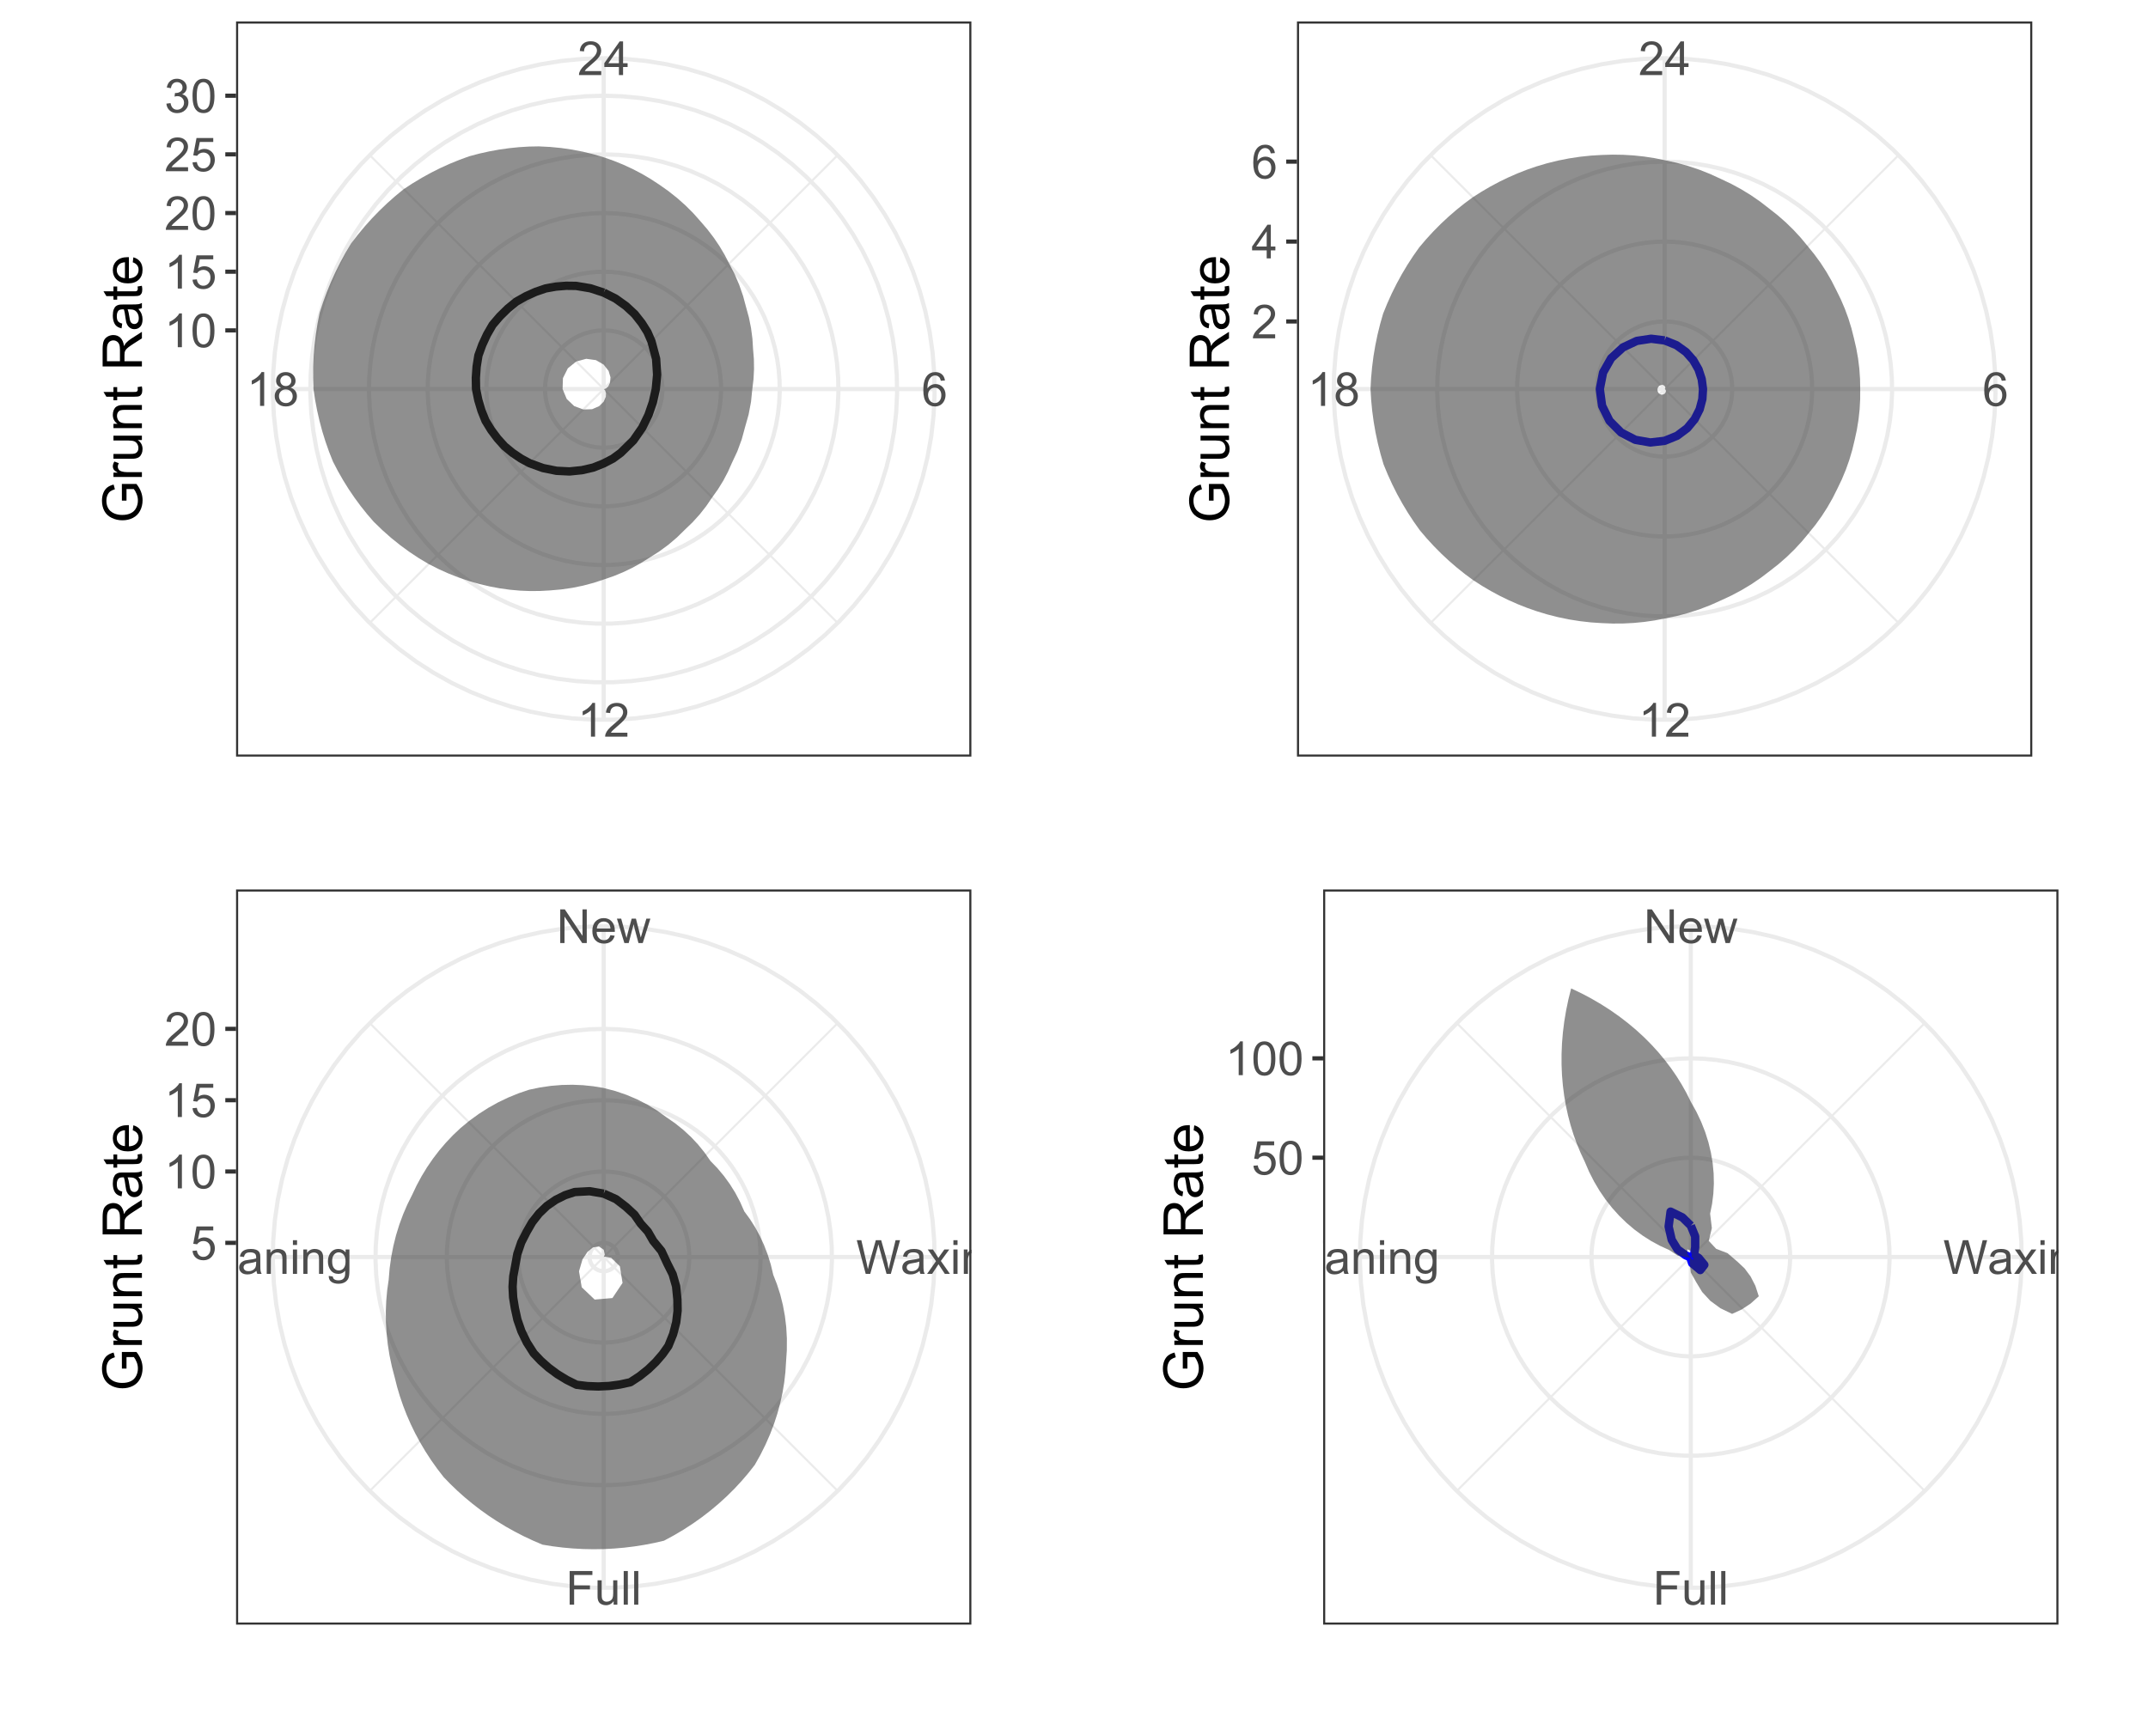 <?xml version="1.0" encoding="UTF-8"?>
<svg xmlns="http://www.w3.org/2000/svg" xmlns:xlink="http://www.w3.org/1999/xlink" width="548pt" height="443pt" viewBox="0 0 548 443" version="1.1">
<defs>
<g>
<symbol overflow="visible" id="glyph0-0">
<path style="stroke:none;" d="M 1.5 0 L 1.5 -7.5 L 7.5 -7.5 L 7.5 0 Z M 1.688 -0.188 L 7.312 -0.188 L 7.312 -7.312 L 1.688 -7.312 Z M 1.688 -0.188 "/>
</symbol>
<symbol overflow="visible" id="glyph0-1">
<path style="stroke:none;" d="M 5.969 -6.484 L 4.922 -6.406 C 4.828 -6.812 4.695 -7.113 4.523 -7.305 C 4.234 -7.605 3.883 -7.758 3.469 -7.758 C 3.133 -7.758 2.836 -7.664 2.586 -7.477 C 2.25 -7.234 1.988 -6.879 1.797 -6.414 C 1.605 -5.949 1.508 -5.289 1.5 -4.43 C 1.754 -4.812 2.062 -5.098 2.434 -5.289 C 2.797 -5.473 3.184 -5.566 3.586 -5.57 C 4.289 -5.566 4.887 -5.309 5.383 -4.793 C 5.875 -4.277 6.121 -3.609 6.125 -2.789 C 6.121 -2.25 6.004 -1.746 5.773 -1.285 C 5.539 -0.82 5.223 -0.469 4.816 -0.223 C 4.41 0.023 3.949 0.145 3.434 0.148 C 2.555 0.145 1.836 -0.176 1.285 -0.82 C 0.727 -1.469 0.449 -2.535 0.453 -4.02 C 0.449 -5.676 0.758 -6.883 1.371 -7.641 C 1.902 -8.297 2.621 -8.625 3.531 -8.625 C 4.207 -8.625 4.762 -8.434 5.195 -8.055 C 5.625 -7.676 5.883 -7.152 5.969 -6.484 Z M 1.664 -2.781 C 1.664 -2.418 1.738 -2.07 1.895 -1.738 C 2.043 -1.406 2.262 -1.152 2.543 -0.98 C 2.82 -0.801 3.109 -0.715 3.414 -0.719 C 3.859 -0.715 4.242 -0.895 4.566 -1.258 C 4.883 -1.613 5.043 -2.102 5.047 -2.727 C 5.043 -3.316 4.887 -3.785 4.57 -4.129 C 4.25 -4.469 3.852 -4.641 3.375 -4.641 C 2.898 -4.641 2.492 -4.469 2.16 -4.129 C 1.828 -3.785 1.664 -3.336 1.664 -2.781 Z M 1.664 -2.781 "/>
</symbol>
<symbol overflow="visible" id="glyph0-2">
<path style="stroke:none;" d="M 4.469 0 L 3.414 0 L 3.414 -6.719 C 3.16 -6.477 2.828 -6.234 2.414 -5.996 C 2 -5.75 1.629 -5.57 1.305 -5.449 L 1.305 -6.469 C 1.895 -6.742 2.41 -7.078 2.852 -7.477 C 3.293 -7.871 3.605 -8.254 3.789 -8.625 L 4.469 -8.625 Z M 4.469 0 "/>
</symbol>
<symbol overflow="visible" id="glyph0-3">
<path style="stroke:none;" d="M 6.039 -1.016 L 6.039 0 L 0.363 0 C 0.355 -0.254 0.395 -0.496 0.484 -0.734 C 0.629 -1.117 0.859 -1.5 1.18 -1.875 C 1.492 -2.25 1.953 -2.684 2.562 -3.176 C 3.492 -3.941 4.125 -4.547 4.453 -4.992 C 4.781 -5.438 4.945 -5.859 4.945 -6.266 C 4.945 -6.68 4.793 -7.031 4.496 -7.32 C 4.191 -7.602 3.805 -7.746 3.328 -7.75 C 2.82 -7.746 2.414 -7.594 2.109 -7.293 C 1.805 -6.984 1.648 -6.562 1.648 -6.031 L 0.562 -6.141 C 0.633 -6.945 0.91 -7.559 1.398 -7.988 C 1.879 -8.41 2.531 -8.625 3.352 -8.625 C 4.172 -8.625 4.824 -8.395 5.309 -7.938 C 5.789 -7.48 6.027 -6.914 6.031 -6.242 C 6.027 -5.895 5.957 -5.559 5.82 -5.227 C 5.676 -4.891 5.441 -4.539 5.117 -4.176 C 4.789 -3.805 4.25 -3.301 3.492 -2.664 C 2.859 -2.129 2.453 -1.77 2.273 -1.582 C 2.094 -1.395 1.945 -1.203 1.828 -1.016 Z M 6.039 -1.016 "/>
</symbol>
<symbol overflow="visible" id="glyph0-4">
<path style="stroke:none;" d="M 2.121 -4.656 C 1.684 -4.816 1.359 -5.047 1.148 -5.344 C 0.938 -5.641 0.832 -5.996 0.832 -6.41 C 0.832 -7.035 1.055 -7.559 1.504 -7.984 C 1.953 -8.41 2.551 -8.625 3.297 -8.625 C 4.043 -8.625 4.648 -8.406 5.109 -7.973 C 5.566 -7.535 5.793 -7.004 5.797 -6.383 C 5.793 -5.977 5.688 -5.629 5.48 -5.34 C 5.27 -5.043 4.953 -4.816 4.531 -4.656 C 5.055 -4.48 5.457 -4.203 5.734 -3.824 C 6.008 -3.438 6.145 -2.98 6.148 -2.453 C 6.145 -1.715 5.887 -1.098 5.367 -0.602 C 4.844 -0.102 4.16 0.145 3.316 0.148 C 2.469 0.145 1.785 -0.102 1.266 -0.605 C 0.742 -1.105 0.48 -1.734 0.484 -2.484 C 0.48 -3.039 0.621 -3.504 0.91 -3.887 C 1.191 -4.262 1.598 -4.52 2.121 -4.656 Z M 1.91 -6.445 C 1.91 -6.039 2.039 -5.707 2.301 -5.449 C 2.562 -5.191 2.902 -5.062 3.32 -5.062 C 3.723 -5.062 4.055 -5.188 4.32 -5.445 C 4.578 -5.695 4.711 -6.012 4.711 -6.387 C 4.711 -6.773 4.574 -7.098 4.309 -7.363 C 4.035 -7.625 3.703 -7.758 3.312 -7.758 C 2.906 -7.758 2.574 -7.629 2.309 -7.371 C 2.043 -7.113 1.91 -6.805 1.91 -6.445 Z M 1.57 -2.477 C 1.57 -2.176 1.641 -1.887 1.785 -1.605 C 1.926 -1.324 2.137 -1.105 2.422 -0.949 C 2.699 -0.793 3.004 -0.715 3.328 -0.719 C 3.832 -0.715 4.246 -0.879 4.578 -1.207 C 4.902 -1.531 5.066 -1.941 5.07 -2.445 C 5.066 -2.945 4.898 -3.367 4.562 -3.703 C 4.223 -4.035 3.801 -4.199 3.293 -4.203 C 2.793 -4.199 2.379 -4.035 2.059 -3.711 C 1.73 -3.379 1.57 -2.969 1.57 -2.477 Z M 1.57 -2.477 "/>
</symbol>
<symbol overflow="visible" id="glyph0-5">
<path style="stroke:none;" d="M 3.879 0 L 3.879 -2.055 L 0.152 -2.055 L 0.152 -3.023 L 4.07 -8.59 L 4.934 -8.59 L 4.934 -3.023 L 6.094 -3.023 L 6.094 -2.055 L 4.934 -2.055 L 4.934 0 Z M 3.879 -3.023 L 3.879 -6.898 L 1.188 -3.023 Z M 3.879 -3.023 "/>
</symbol>
<symbol overflow="visible" id="glyph0-6">
<path style="stroke:none;" d="M 0.5 -4.234 C 0.496 -5.246 0.602 -6.062 0.812 -6.688 C 1.02 -7.305 1.328 -7.785 1.742 -8.121 C 2.148 -8.457 2.668 -8.625 3.297 -8.625 C 3.758 -8.625 4.164 -8.531 4.512 -8.348 C 4.855 -8.16 5.141 -7.891 5.371 -7.543 C 5.594 -7.191 5.773 -6.766 5.906 -6.266 C 6.035 -5.762 6.098 -5.086 6.102 -4.234 C 6.098 -3.227 5.996 -2.414 5.789 -1.797 C 5.578 -1.176 5.266 -0.695 4.859 -0.359 C 4.445 -0.02 3.926 0.145 3.297 0.148 C 2.465 0.145 1.816 -0.148 1.348 -0.742 C 0.781 -1.457 0.496 -2.621 0.5 -4.234 Z M 1.582 -4.234 C 1.582 -2.824 1.746 -1.887 2.074 -1.418 C 2.402 -0.949 2.809 -0.715 3.297 -0.719 C 3.777 -0.715 4.184 -0.949 4.52 -1.422 C 4.848 -1.887 5.016 -2.824 5.016 -4.234 C 5.016 -5.648 4.848 -6.59 4.52 -7.055 C 4.184 -7.516 3.773 -7.746 3.289 -7.75 C 2.801 -7.746 2.414 -7.543 2.125 -7.137 C 1.762 -6.613 1.582 -5.645 1.582 -4.234 Z M 1.582 -4.234 "/>
</symbol>
<symbol overflow="visible" id="glyph0-7">
<path style="stroke:none;" d="M 0.5 -2.25 L 1.605 -2.344 C 1.684 -1.805 1.871 -1.398 2.176 -1.125 C 2.473 -0.852 2.836 -0.715 3.258 -0.719 C 3.766 -0.715 4.195 -0.906 4.547 -1.293 C 4.898 -1.672 5.074 -2.18 5.074 -2.82 C 5.074 -3.414 4.902 -3.891 4.566 -4.242 C 4.227 -4.59 3.785 -4.762 3.242 -4.766 C 2.898 -4.762 2.594 -4.684 2.32 -4.531 C 2.047 -4.375 1.832 -4.176 1.676 -3.93 L 0.688 -4.062 L 1.516 -8.473 L 5.789 -8.473 L 5.789 -7.465 L 2.359 -7.465 L 1.898 -5.156 C 2.414 -5.516 2.953 -5.695 3.523 -5.695 C 4.27 -5.695 4.902 -5.434 5.422 -4.914 C 5.934 -4.395 6.191 -3.727 6.195 -2.914 C 6.191 -2.133 5.965 -1.461 5.516 -0.898 C 4.961 -0.199 4.211 0.145 3.258 0.148 C 2.477 0.145 1.836 -0.07 1.344 -0.508 C 0.844 -0.941 0.562 -1.523 0.5 -2.25 Z M 0.5 -2.25 "/>
</symbol>
<symbol overflow="visible" id="glyph0-8">
<path style="stroke:none;" d="M 0.504 -2.266 L 1.559 -2.406 C 1.68 -1.809 1.883 -1.379 2.176 -1.113 C 2.465 -0.848 2.82 -0.715 3.242 -0.719 C 3.734 -0.715 4.152 -0.887 4.496 -1.234 C 4.832 -1.574 5.004 -2 5.008 -2.516 C 5.004 -2.996 4.848 -3.395 4.535 -3.711 C 4.219 -4.023 3.816 -4.184 3.328 -4.184 C 3.129 -4.184 2.879 -4.145 2.586 -4.066 L 2.703 -4.992 C 2.766 -4.984 2.824 -4.98 2.871 -4.98 C 3.32 -4.98 3.723 -5.098 4.086 -5.332 C 4.441 -5.566 4.621 -5.926 4.625 -6.414 C 4.621 -6.801 4.492 -7.121 4.23 -7.375 C 3.965 -7.629 3.625 -7.758 3.219 -7.758 C 2.805 -7.758 2.465 -7.629 2.191 -7.371 C 1.918 -7.113 1.742 -6.727 1.664 -6.211 L 0.609 -6.398 C 0.738 -7.105 1.031 -7.652 1.488 -8.043 C 1.941 -8.43 2.508 -8.625 3.195 -8.625 C 3.66 -8.625 4.094 -8.523 4.488 -8.324 C 4.879 -8.121 5.18 -7.848 5.391 -7.5 C 5.602 -7.148 5.707 -6.777 5.707 -6.391 C 5.707 -6.02 5.605 -5.684 5.406 -5.379 C 5.207 -5.074 4.914 -4.832 4.523 -4.652 C 5.031 -4.535 5.426 -4.289 5.707 -3.922 C 5.988 -3.547 6.129 -3.086 6.129 -2.539 C 6.129 -1.785 5.855 -1.148 5.309 -0.629 C 4.762 -0.105 4.07 0.152 3.234 0.152 C 2.477 0.152 1.848 -0.07 1.355 -0.52 C 0.855 -0.969 0.574 -1.551 0.504 -2.266 Z M 0.504 -2.266 "/>
</symbol>
<symbol overflow="visible" id="glyph0-9">
<path style="stroke:none;" d="M 0.914 0 L 0.914 -8.59 L 2.078 -8.59 L 6.594 -1.844 L 6.594 -8.59 L 7.68 -8.59 L 7.68 0 L 6.516 0 L 2.004 -6.75 L 2.004 0 Z M 0.914 0 "/>
</symbol>
<symbol overflow="visible" id="glyph0-10">
<path style="stroke:none;" d="M 5.051 -2.004 L 6.141 -1.867 C 5.969 -1.23 5.648 -0.738 5.184 -0.387 C 4.719 -0.035 4.125 0.141 3.406 0.141 C 2.492 0.141 1.77 -0.137 1.238 -0.699 C 0.699 -1.254 0.434 -2.043 0.438 -3.059 C 0.434 -4.105 0.703 -4.918 1.246 -5.496 C 1.781 -6.074 2.48 -6.363 3.344 -6.363 C 4.176 -6.363 4.855 -6.078 5.383 -5.512 C 5.91 -4.945 6.176 -4.148 6.176 -3.125 C 6.176 -3.059 6.172 -2.965 6.172 -2.844 L 1.531 -2.844 C 1.562 -2.156 1.758 -1.633 2.109 -1.27 C 2.457 -0.906 2.891 -0.727 3.41 -0.727 C 3.797 -0.727 4.125 -0.828 4.402 -1.031 C 4.672 -1.234 4.891 -1.559 5.051 -2.004 Z M 1.586 -3.711 L 5.062 -3.711 C 5.016 -4.227 4.883 -4.621 4.664 -4.887 C 4.328 -5.293 3.891 -5.496 3.359 -5.496 C 2.871 -5.496 2.465 -5.332 2.137 -5.008 C 1.805 -4.684 1.621 -4.25 1.586 -3.711 Z M 1.586 -3.711 "/>
</symbol>
<symbol overflow="visible" id="glyph0-11">
<path style="stroke:none;" d="M 1.938 0 L 0.035 -6.223 L 1.125 -6.223 L 2.117 -2.633 L 2.484 -1.297 C 2.5 -1.359 2.605 -1.789 2.805 -2.578 L 3.797 -6.223 L 4.883 -6.223 L 5.812 -2.613 L 6.125 -1.422 L 6.48 -2.625 L 7.547 -6.223 L 8.57 -6.223 L 6.625 0 L 5.531 0 L 4.539 -3.727 L 4.301 -4.789 L 3.039 0 Z M 1.938 0 "/>
</symbol>
<symbol overflow="visible" id="glyph0-12">
<path style="stroke:none;" d="M 2.426 0 L 0.148 -8.59 L 1.312 -8.59 L 2.617 -2.961 C 2.754 -2.367 2.875 -1.781 2.984 -1.203 C 3.199 -2.117 3.328 -2.648 3.367 -2.789 L 5.004 -8.59 L 6.375 -8.59 L 7.605 -4.242 C 7.914 -3.164 8.137 -2.148 8.273 -1.203 C 8.383 -1.742 8.523 -2.367 8.703 -3.07 L 10.047 -8.59 L 11.191 -8.59 L 8.836 0 L 7.742 0 L 5.93 -6.547 C 5.777 -7.09 5.688 -7.426 5.66 -7.555 C 5.566 -7.156 5.48 -6.82 5.406 -6.547 L 3.586 0 Z M 2.426 0 "/>
</symbol>
<symbol overflow="visible" id="glyph0-13">
<path style="stroke:none;" d="M 4.852 -0.766 C 4.461 -0.434 4.082 -0.199 3.723 -0.062 C 3.355 0.074 2.969 0.141 2.562 0.141 C 1.875 0.141 1.352 -0.023 0.984 -0.359 C 0.617 -0.688 0.434 -1.117 0.434 -1.641 C 0.434 -1.945 0.5 -2.223 0.641 -2.473 C 0.777 -2.723 0.961 -2.926 1.188 -3.082 C 1.41 -3.234 1.664 -3.348 1.945 -3.43 C 2.152 -3.477 2.465 -3.531 2.883 -3.586 C 3.734 -3.688 4.359 -3.809 4.766 -3.949 C 4.766 -4.09 4.77 -4.18 4.77 -4.227 C 4.77 -4.648 4.668 -4.953 4.469 -5.133 C 4.199 -5.371 3.801 -5.488 3.27 -5.492 C 2.77 -5.488 2.402 -5.402 2.168 -5.23 C 1.934 -5.055 1.758 -4.746 1.648 -4.305 L 0.617 -4.445 C 0.707 -4.887 0.863 -5.242 1.078 -5.516 C 1.289 -5.781 1.598 -5.992 2.008 -6.141 C 2.41 -6.289 2.883 -6.363 3.422 -6.363 C 3.953 -6.363 4.383 -6.301 4.715 -6.176 C 5.047 -6.051 5.293 -5.891 5.449 -5.703 C 5.605 -5.512 5.715 -5.273 5.777 -4.984 C 5.809 -4.805 5.824 -4.48 5.828 -4.016 L 5.828 -2.609 C 5.824 -1.625 5.848 -1.004 5.895 -0.746 C 5.941 -0.484 6.031 -0.238 6.164 0 L 5.062 0 C 4.953 -0.219 4.883 -0.473 4.852 -0.766 Z M 4.766 -3.125 C 4.375 -2.965 3.801 -2.832 3.039 -2.727 C 2.605 -2.66 2.301 -2.59 2.121 -2.516 C 1.941 -2.434 1.801 -2.32 1.703 -2.172 C 1.605 -2.02 1.559 -1.852 1.559 -1.672 C 1.559 -1.387 1.664 -1.152 1.875 -0.969 C 2.086 -0.777 2.398 -0.684 2.812 -0.688 C 3.219 -0.684 3.578 -0.773 3.895 -0.953 C 4.211 -1.129 4.445 -1.371 4.594 -1.68 C 4.707 -1.918 4.762 -2.27 4.766 -2.734 Z M 4.766 -3.125 "/>
</symbol>
<symbol overflow="visible" id="glyph0-14">
<path style="stroke:none;" d="M 0.086 0 L 2.359 -3.234 L 0.258 -6.223 L 1.578 -6.223 L 2.531 -4.766 C 2.711 -4.484 2.855 -4.254 2.965 -4.066 C 3.137 -4.324 3.293 -4.551 3.438 -4.75 L 4.488 -6.223 L 5.75 -6.223 L 3.598 -3.293 L 5.914 0 L 4.617 0 L 3.34 -1.934 L 3 -2.453 L 1.367 0 Z M 0.086 0 "/>
</symbol>
<symbol overflow="visible" id="glyph0-15">
<path style="stroke:none;" d="M 0.797 -7.375 L 0.797 -8.59 L 1.852 -8.59 L 1.852 -7.375 Z M 0.797 0 L 0.797 -6.223 L 1.852 -6.223 L 1.852 0 Z M 0.797 0 "/>
</symbol>
<symbol overflow="visible" id="glyph0-16">
<path style="stroke:none;" d="M 0.789 0 L 0.789 -6.223 L 1.742 -6.223 L 1.742 -5.336 C 2.195 -6.02 2.855 -6.363 3.719 -6.363 C 4.09 -6.363 4.434 -6.293 4.754 -6.16 C 5.066 -6.023 5.305 -5.848 5.461 -5.633 C 5.617 -5.41 5.727 -5.152 5.789 -4.852 C 5.828 -4.656 5.848 -4.312 5.848 -3.828 L 5.848 0 L 4.793 0 L 4.793 -3.785 C 4.793 -4.215 4.75 -4.535 4.668 -4.75 C 4.586 -4.961 4.441 -5.129 4.234 -5.258 C 4.023 -5.383 3.777 -5.449 3.5 -5.449 C 3.047 -5.449 2.66 -5.305 2.332 -5.02 C 2.004 -4.734 1.84 -4.195 1.844 -3.398 L 1.844 0 Z M 0.789 0 "/>
</symbol>
<symbol overflow="visible" id="glyph0-17">
<path style="stroke:none;" d="M 0.598 0.516 L 1.625 0.668 C 1.664 0.98 1.785 1.211 1.98 1.359 C 2.242 1.555 2.598 1.652 3.055 1.652 C 3.539 1.652 3.918 1.555 4.184 1.359 C 4.449 1.164 4.629 0.891 4.723 0.539 C 4.777 0.324 4.801 -0.125 4.797 -0.812 C 4.336 -0.27 3.762 0 3.078 0 C 2.219 0 1.559 -0.309 1.09 -0.926 C 0.621 -1.543 0.387 -2.281 0.387 -3.148 C 0.387 -3.738 0.492 -4.285 0.707 -4.789 C 0.922 -5.289 1.234 -5.68 1.645 -5.953 C 2.051 -6.227 2.531 -6.363 3.082 -6.363 C 3.816 -6.363 4.422 -6.066 4.898 -5.473 L 4.898 -6.223 L 5.871 -6.223 L 5.871 -0.844 C 5.871 0.125 5.77 0.809 5.574 1.215 C 5.375 1.613 5.062 1.934 4.637 2.172 C 4.207 2.402 3.684 2.52 3.059 2.523 C 2.316 2.52 1.715 2.352 1.258 2.023 C 0.801 1.688 0.582 1.188 0.598 0.516 Z M 1.469 -3.223 C 1.465 -2.406 1.629 -1.809 1.957 -1.438 C 2.281 -1.059 2.688 -0.871 3.176 -0.875 C 3.66 -0.871 4.066 -1.059 4.395 -1.434 C 4.723 -1.805 4.887 -2.391 4.887 -3.188 C 4.887 -3.945 4.715 -4.52 4.379 -4.91 C 4.039 -5.297 3.633 -5.488 3.156 -5.492 C 2.684 -5.488 2.285 -5.297 1.961 -4.918 C 1.629 -4.535 1.465 -3.973 1.469 -3.223 Z M 1.469 -3.223 "/>
</symbol>
<symbol overflow="visible" id="glyph0-18">
<path style="stroke:none;" d="M 0.984 0 L 0.984 -8.59 L 6.781 -8.59 L 6.781 -7.578 L 2.121 -7.578 L 2.121 -4.914 L 6.152 -4.914 L 6.152 -3.902 L 2.121 -3.902 L 2.121 0 Z M 0.984 0 "/>
</symbol>
<symbol overflow="visible" id="glyph0-19">
<path style="stroke:none;" d="M 4.867 0 L 4.867 -0.914 C 4.379 -0.211 3.723 0.141 2.895 0.141 C 2.527 0.141 2.184 0.07 1.867 -0.07 C 1.547 -0.211 1.309 -0.387 1.156 -0.602 C 1 -0.812 0.895 -1.074 0.832 -1.383 C 0.785 -1.59 0.762 -1.918 0.766 -2.367 L 0.766 -6.223 L 1.82 -6.223 L 1.82 -2.773 C 1.816 -2.219 1.84 -1.848 1.887 -1.656 C 1.949 -1.379 2.09 -1.16 2.309 -1.004 C 2.523 -0.84 2.789 -0.762 3.105 -0.766 C 3.418 -0.762 3.715 -0.844 3.996 -1.008 C 4.273 -1.172 4.469 -1.391 4.586 -1.672 C 4.699 -1.949 4.758 -2.355 4.758 -2.891 L 4.758 -6.223 L 5.812 -6.223 L 5.812 0 Z M 4.867 0 "/>
</symbol>
<symbol overflow="visible" id="glyph0-20">
<path style="stroke:none;" d="M 0.766 0 L 0.766 -8.59 L 1.82 -8.59 L 1.82 0 Z M 0.766 0 "/>
</symbol>
<symbol overflow="visible" id="glyph1-0">
<path style="stroke:none;" d="M 0 -1.75 L -8.75 -1.75 L -8.75 -8.75 L 0 -8.75 Z M -0.219 -1.969 L -0.219 -8.531 L -8.531 -8.531 L -8.531 -1.969 Z M -0.219 -1.969 "/>
</symbol>
<symbol overflow="visible" id="glyph1-1">
<path style="stroke:none;" d="M -3.93 -5.77 L -5.105 -5.77 L -5.113 -10.016 L -1.395 -10.016 C -0.871 -9.359 -0.477 -8.688 -0.219 -8 C 0.043 -7.305 0.168 -6.594 0.172 -5.867 C 0.168 -4.879 -0.039 -3.984 -0.461 -3.184 C -0.879 -2.375 -1.488 -1.77 -2.289 -1.359 C -3.082 -0.949 -3.973 -0.742 -4.961 -0.746 C -5.934 -0.742 -6.844 -0.945 -7.691 -1.355 C -8.535 -1.762 -9.164 -2.352 -9.574 -3.117 C -9.984 -3.883 -10.188 -4.762 -10.191 -5.762 C -10.188 -6.484 -10.07 -7.141 -9.84 -7.727 C -9.602 -8.309 -9.277 -8.77 -8.859 -9.105 C -8.438 -9.438 -7.891 -9.688 -7.219 -9.863 L -6.891 -8.668 C -7.398 -8.512 -7.797 -8.324 -8.094 -8.105 C -8.383 -7.879 -8.617 -7.562 -8.793 -7.148 C -8.969 -6.734 -9.059 -6.273 -9.059 -5.77 C -9.059 -5.16 -8.965 -4.637 -8.781 -4.195 C -8.594 -3.754 -8.352 -3.398 -8.051 -3.129 C -7.75 -2.855 -7.418 -2.645 -7.062 -2.496 C -6.438 -2.238 -5.766 -2.109 -5.047 -2.113 C -4.148 -2.109 -3.402 -2.262 -2.801 -2.574 C -2.199 -2.879 -1.75 -3.328 -1.461 -3.914 C -1.164 -4.5 -1.02 -5.125 -1.023 -5.789 C -1.02 -6.363 -1.129 -6.922 -1.355 -7.473 C -1.574 -8.016 -1.812 -8.43 -2.062 -8.715 L -3.93 -8.715 Z M -3.93 -5.77 "/>
</symbol>
<symbol overflow="visible" id="glyph1-2">
<path style="stroke:none;" d="M 0 -0.91 L -7.258 -0.91 L -7.258 -2.016 L -6.16 -2.016 C -6.668 -2.297 -7.008 -2.559 -7.176 -2.801 C -7.336 -3.039 -7.418 -3.301 -7.422 -3.59 C -7.418 -4 -7.285 -4.422 -7.027 -4.852 L -5.887 -4.43 C -6.062 -4.129 -6.152 -3.828 -6.152 -3.527 C -6.152 -3.258 -6.07 -3.016 -5.91 -2.801 C -5.746 -2.586 -5.52 -2.434 -5.234 -2.344 C -4.793 -2.207 -4.316 -2.137 -3.801 -2.141 L 0 -2.141 Z M 0 -0.91 "/>
</symbol>
<symbol overflow="visible" id="glyph1-3">
<path style="stroke:none;" d="M 0 -5.68 L -1.066 -5.68 C -0.246 -5.109 0.164 -4.344 0.164 -3.375 C 0.164 -2.945 0.082 -2.543 -0.082 -2.176 C -0.246 -1.801 -0.449 -1.527 -0.699 -1.348 C -0.945 -1.168 -1.25 -1.043 -1.613 -0.973 C -1.852 -0.918 -2.234 -0.891 -2.762 -0.895 L -7.258 -0.895 L -7.258 -2.125 L -3.234 -2.125 C -2.59 -2.121 -2.156 -2.148 -1.934 -2.203 C -1.609 -2.277 -1.355 -2.438 -1.172 -2.691 C -0.984 -2.941 -0.891 -3.254 -0.895 -3.625 C -0.891 -3.988 -0.984 -4.332 -1.176 -4.66 C -1.363 -4.98 -1.621 -5.211 -1.949 -5.348 C -2.273 -5.48 -2.746 -5.547 -3.371 -5.551 L -7.258 -5.551 L -7.258 -6.781 L 0 -6.781 Z M 0 -5.68 "/>
</symbol>
<symbol overflow="visible" id="glyph1-4">
<path style="stroke:none;" d="M 0 -0.922 L -7.258 -0.922 L -7.258 -2.031 L -6.227 -2.031 C -7.02 -2.562 -7.418 -3.332 -7.422 -4.34 C -7.418 -4.773 -7.34 -5.176 -7.188 -5.547 C -7.027 -5.91 -6.82 -6.184 -6.57 -6.371 C -6.312 -6.551 -6.012 -6.68 -5.66 -6.754 C -5.434 -6.797 -5.035 -6.82 -4.465 -6.82 L 0 -6.82 L 0 -5.594 L -4.414 -5.594 C -4.914 -5.59 -5.289 -5.543 -5.539 -5.449 C -5.785 -5.352 -5.984 -5.18 -6.137 -4.938 C -6.281 -4.691 -6.355 -4.406 -6.359 -4.082 C -6.355 -3.555 -6.191 -3.102 -5.859 -2.723 C -5.523 -2.34 -4.891 -2.148 -3.965 -2.152 L 0 -2.152 Z M 0 -0.922 "/>
</symbol>
<symbol overflow="visible" id="glyph1-5">
<path style="stroke:none;" d="M -1.102 -3.609 L -0.012 -3.789 C 0.059 -3.438 0.094 -3.129 0.098 -2.859 C 0.094 -2.41 0.027 -2.062 -0.113 -1.816 C -0.254 -1.57 -0.441 -1.395 -0.672 -1.297 C -0.902 -1.195 -1.387 -1.148 -2.125 -1.148 L -6.305 -1.148 L -6.305 -0.246 L -7.258 -0.246 L -7.258 -1.148 L -9.059 -1.148 L -9.797 -2.371 L -7.258 -2.371 L -7.258 -3.609 L -6.305 -3.609 L -6.305 -2.371 L -2.059 -2.371 C -1.703 -2.367 -1.477 -2.387 -1.379 -2.434 C -1.277 -2.473 -1.199 -2.547 -1.141 -2.648 C -1.078 -2.746 -1.047 -2.887 -1.051 -3.07 C -1.047 -3.203 -1.066 -3.383 -1.102 -3.609 Z M -1.102 -3.609 "/>
</symbol>
<symbol overflow="visible" id="glyph1-6">
<path style="stroke:none;" d=""/>
</symbol>
<symbol overflow="visible" id="glyph1-7">
<path style="stroke:none;" d="M 0 -1.102 L -10.023 -1.102 L -10.023 -5.543 C -10.02 -6.434 -9.93 -7.109 -9.75 -7.578 C -9.57 -8.039 -9.25 -8.414 -8.797 -8.695 C -8.336 -8.973 -7.832 -9.109 -7.285 -9.113 C -6.57 -9.109 -5.973 -8.879 -5.488 -8.422 C -5 -7.957 -4.691 -7.246 -4.559 -6.289 C -4.387 -6.637 -4.219 -6.906 -4.062 -7.09 C -3.703 -7.477 -3.258 -7.84 -2.727 -8.188 L 0 -9.934 L 0 -8.266 L -2.086 -6.938 C -2.688 -6.551 -3.145 -6.23 -3.465 -5.98 C -3.781 -5.727 -4.008 -5.504 -4.137 -5.309 C -4.262 -5.109 -4.348 -4.906 -4.402 -4.703 C -4.43 -4.551 -4.445 -4.305 -4.449 -3.965 L -4.449 -2.426 L 0 -2.426 Z M -5.598 -2.426 L -5.598 -5.277 C -5.594 -5.883 -5.656 -6.355 -5.785 -6.699 C -5.91 -7.035 -6.113 -7.297 -6.387 -7.477 C -6.66 -7.656 -6.957 -7.746 -7.285 -7.746 C -7.754 -7.746 -8.145 -7.574 -8.453 -7.23 C -8.758 -6.887 -8.91 -6.34 -8.914 -5.598 L -8.914 -2.426 Z M -5.598 -2.426 "/>
</symbol>
<symbol overflow="visible" id="glyph1-8">
<path style="stroke:none;" d="M -0.895 -5.66 C -0.504 -5.203 -0.23 -4.762 -0.074 -4.344 C 0.086 -3.918 0.164 -3.469 0.164 -2.988 C 0.164 -2.188 -0.027 -1.574 -0.418 -1.148 C -0.805 -0.719 -1.305 -0.504 -1.914 -0.508 C -2.266 -0.504 -2.59 -0.586 -2.887 -0.75 C -3.18 -0.91 -3.414 -1.121 -3.594 -1.383 C -3.77 -1.645 -3.906 -1.938 -4 -2.27 C -4.059 -2.508 -4.121 -2.875 -4.184 -3.363 C -4.301 -4.355 -4.441 -5.086 -4.609 -5.559 C -4.773 -5.559 -4.879 -5.559 -4.93 -5.562 C -5.426 -5.559 -5.781 -5.445 -5.988 -5.215 C -6.266 -4.898 -6.402 -4.43 -6.406 -3.816 C -6.402 -3.23 -6.301 -2.805 -6.102 -2.531 C -5.895 -2.258 -5.535 -2.055 -5.023 -1.922 L -5.188 -0.719 C -5.699 -0.824 -6.117 -1.004 -6.434 -1.258 C -6.75 -1.504 -6.992 -1.867 -7.164 -2.344 C -7.332 -2.816 -7.418 -3.363 -7.422 -3.992 C -7.418 -4.609 -7.344 -5.113 -7.203 -5.504 C -7.055 -5.887 -6.871 -6.172 -6.652 -6.359 C -6.43 -6.539 -6.152 -6.668 -5.816 -6.742 C -5.605 -6.777 -5.227 -6.797 -4.684 -6.801 L -3.043 -6.801 C -1.895 -6.797 -1.172 -6.824 -0.871 -6.879 C -0.566 -6.934 -0.277 -7.035 0 -7.191 L 0 -5.906 C -0.254 -5.777 -0.551 -5.695 -0.895 -5.66 Z M -3.645 -5.559 C -3.461 -5.109 -3.305 -4.438 -3.18 -3.547 C -3.105 -3.039 -3.023 -2.684 -2.934 -2.473 C -2.84 -2.262 -2.707 -2.098 -2.531 -1.988 C -2.355 -1.871 -2.16 -1.816 -1.949 -1.82 C -1.617 -1.816 -1.344 -1.941 -1.129 -2.191 C -0.906 -2.438 -0.797 -2.801 -0.801 -3.281 C -0.797 -3.754 -0.898 -4.176 -1.109 -4.547 C -1.312 -4.914 -1.598 -5.184 -1.961 -5.359 C -2.238 -5.488 -2.648 -5.555 -3.191 -5.559 Z M -3.645 -5.559 "/>
</symbol>
<symbol overflow="visible" id="glyph1-9">
<path style="stroke:none;" d="M -2.336 -5.891 L -2.18 -7.164 C -1.438 -6.961 -0.859 -6.59 -0.449 -6.047 C -0.039 -5.504 0.164 -4.812 0.164 -3.973 C 0.164 -2.91 -0.16 -2.066 -0.816 -1.445 C -1.465 -0.82 -2.383 -0.508 -3.57 -0.512 C -4.785 -0.508 -5.734 -0.824 -6.41 -1.453 C -7.082 -2.082 -7.418 -2.898 -7.422 -3.902 C -7.418 -4.871 -7.086 -5.664 -6.43 -6.281 C -5.766 -6.895 -4.84 -7.199 -3.645 -7.203 C -3.57 -7.199 -3.461 -7.199 -3.316 -7.199 L -3.316 -1.785 C -2.516 -1.828 -1.902 -2.055 -1.48 -2.461 C -1.055 -2.867 -0.844 -3.371 -0.848 -3.977 C -0.844 -4.426 -0.961 -4.812 -1.203 -5.133 C -1.438 -5.453 -1.816 -5.703 -2.336 -5.891 Z M -4.328 -1.852 L -4.328 -5.906 C -4.934 -5.852 -5.391 -5.695 -5.703 -5.441 C -6.172 -5.047 -6.41 -4.539 -6.414 -3.918 C -6.41 -3.352 -6.219 -2.875 -5.844 -2.492 C -5.461 -2.102 -4.957 -1.891 -4.328 -1.852 Z M -4.328 -1.852 "/>
</symbol>
</g>
<clipPath id="clip1">
  <path d="M 20.699 0 L 253.297 0 L 253.297 221.5 L 20.699 221.5 Z M 20.699 0 "/>
</clipPath>
<clipPath id="clip2">
  <path d="M 60.223 5.48 L 247.82 5.48 L 247.82 193.078 L 60.223 193.078 Z M 60.223 5.48 "/>
</clipPath>
<clipPath id="clip3">
  <path d="M 60.223 5.48 L 247.82 5.48 L 247.82 193.078 L 60.223 193.078 Z M 60.223 5.48 "/>
</clipPath>
<clipPath id="clip4">
  <path d="M 298.039 0 L 523.961 0 L 523.961 221.5 L 298.039 221.5 Z M 298.039 0 "/>
</clipPath>
<clipPath id="clip5">
  <path d="M 330.883 5.48 L 518.48 5.48 L 518.48 193.078 L 330.883 193.078 Z M 330.883 5.48 "/>
</clipPath>
<clipPath id="clip6">
  <path d="M 330.883 5.48 L 518.48 5.48 L 518.48 193.078 L 330.883 193.078 Z M 330.883 5.48 "/>
</clipPath>
<clipPath id="clip7">
  <path d="M 20.699 221.5 L 253.297 221.5 L 253.297 443 L 20.699 443 Z M 20.699 221.5 "/>
</clipPath>
<clipPath id="clip8">
  <path d="M 60.223 226.98 L 247.82 226.98 L 247.82 414.578 L 60.223 414.578 Z M 60.223 226.98 "/>
</clipPath>
<clipPath id="clip9">
  <path d="M 218 316 L 247.82 316 L 247.82 328 L 218 328 Z M 218 316 "/>
</clipPath>
<clipPath id="clip10">
  <path d="M 60.223 316 L 90 316 L 90 328 L 60.223 328 Z M 60.223 316 "/>
</clipPath>
<clipPath id="clip11">
  <path d="M 60.223 226.98 L 247.82 226.98 L 247.82 414.578 L 60.223 414.578 Z M 60.223 226.98 "/>
</clipPath>
<clipPath id="clip12">
  <path d="M 291.363 221.5 L 530.637 221.5 L 530.637 443 L 291.363 443 Z M 291.363 221.5 "/>
</clipPath>
<clipPath id="clip13">
  <path d="M 337.559 226.98 L 525.156 226.98 L 525.156 414.578 L 337.559 414.578 Z M 337.559 226.98 "/>
</clipPath>
<clipPath id="clip14">
  <path d="M 495 316 L 525.156 316 L 525.156 328 L 495 328 Z M 495 316 "/>
</clipPath>
<clipPath id="clip15">
  <path d="M 337.559 316 L 367 316 L 367 328 L 337.559 328 Z M 337.559 316 "/>
</clipPath>
<clipPath id="clip16">
  <path d="M 337.559 226.98 L 525.156 226.98 L 525.156 414.578 L 337.559 414.578 Z M 337.559 226.98 "/>
</clipPath>
</defs>
<g id="surface11">
<rect x="0" y="0" width="548" height="443" style="fill:rgb(100%,100%,100%);fill-opacity:1;stroke:none;"/>
<g clip-path="url(#clip1)" clip-rule="nonzero">
<path style="fill-rule:nonzero;fill:rgb(100%,100%,100%);fill-opacity:1;stroke-width:1.067;stroke-linecap:round;stroke-linejoin:round;stroke:rgb(100%,100%,100%);stroke-opacity:1;stroke-miterlimit:10;" d="M 20.699 221.5 L 253.297 221.5 L 253.297 0 L 20.699 0 Z M 20.699 221.5 "/>
</g>
<g clip-path="url(#clip2)" clip-rule="nonzero">
<path style=" stroke:none;fill-rule:nonzero;fill:rgb(100%,100%,100%);fill-opacity:1;" d="M 60.223 193.078 L 247.82 193.078 L 247.82 5.48 L 60.223 5.48 Z M 60.223 193.078 "/>
</g>
<path style="fill:none;stroke-width:1.067;stroke-linecap:butt;stroke-linejoin:round;stroke:rgb(92.157%,92.157%,92.157%);stroke-opacity:1;stroke-miterlimit:10;" d="M 154.02 99.277 L 238.441 99.277 "/>
<path style="fill:none;stroke-width:1.067;stroke-linecap:butt;stroke-linejoin:round;stroke:rgb(92.157%,92.157%,92.157%);stroke-opacity:1;stroke-miterlimit:10;" d="M 154.02 99.277 L 154.02 183.699 "/>
<path style="fill:none;stroke-width:1.067;stroke-linecap:butt;stroke-linejoin:round;stroke:rgb(92.157%,92.157%,92.157%);stroke-opacity:1;stroke-miterlimit:10;" d="M 154.02 99.277 L 69.602 99.277 "/>
<path style="fill:none;stroke-width:1.067;stroke-linecap:butt;stroke-linejoin:round;stroke:rgb(92.157%,92.157%,92.157%);stroke-opacity:1;stroke-miterlimit:10;" d="M 154.02 99.277 L 154.02 14.859 "/>
<path style="fill:none;stroke-width:0.533;stroke-linecap:butt;stroke-linejoin:round;stroke:rgb(92.157%,92.157%,92.157%);stroke-opacity:1;stroke-miterlimit:10;" d="M 154.02 99.277 L 154.02 14.859 "/>
<path style="fill:none;stroke-width:0.533;stroke-linecap:butt;stroke-linejoin:round;stroke:rgb(92.157%,92.157%,92.157%);stroke-opacity:1;stroke-miterlimit:10;" d="M 154.02 99.277 L 213.715 39.586 "/>
<path style="fill:none;stroke-width:0.533;stroke-linecap:butt;stroke-linejoin:round;stroke:rgb(92.157%,92.157%,92.157%);stroke-opacity:1;stroke-miterlimit:10;" d="M 154.02 99.277 L 238.441 99.277 "/>
<path style="fill:none;stroke-width:0.533;stroke-linecap:butt;stroke-linejoin:round;stroke:rgb(92.157%,92.157%,92.157%);stroke-opacity:1;stroke-miterlimit:10;" d="M 154.02 99.277 L 213.715 158.973 "/>
<path style="fill:none;stroke-width:0.533;stroke-linecap:butt;stroke-linejoin:round;stroke:rgb(92.157%,92.157%,92.157%);stroke-opacity:1;stroke-miterlimit:10;" d="M 154.02 99.277 L 154.02 183.699 "/>
<path style="fill:none;stroke-width:0.533;stroke-linecap:butt;stroke-linejoin:round;stroke:rgb(92.157%,92.157%,92.157%);stroke-opacity:1;stroke-miterlimit:10;" d="M 154.02 99.277 L 94.328 158.973 "/>
<path style="fill:none;stroke-width:0.533;stroke-linecap:butt;stroke-linejoin:round;stroke:rgb(92.157%,92.157%,92.157%);stroke-opacity:1;stroke-miterlimit:10;" d="M 154.02 99.277 L 69.602 99.277 "/>
<path style="fill:none;stroke-width:0.533;stroke-linecap:butt;stroke-linejoin:round;stroke:rgb(92.157%,92.157%,92.157%);stroke-opacity:1;stroke-miterlimit:10;" d="M 154.02 99.277 L 94.328 39.586 "/>
<path style="fill:none;stroke-width:0.533;stroke-linecap:butt;stroke-linejoin:round;stroke:rgb(92.157%,92.157%,92.157%);stroke-opacity:1;stroke-miterlimit:10;" d="M 154.02 99.277 L 154.02 14.859 "/>
<path style="fill:none;stroke-width:1.067;stroke-linecap:butt;stroke-linejoin:round;stroke:rgb(92.157%,92.157%,92.157%);stroke-opacity:1;stroke-miterlimit:10;" d="M 154.02 84.312 L 154.969 84.34 L 155.914 84.43 L 156.852 84.582 L 157.781 84.789 L 158.691 85.059 L 159.582 85.383 L 160.453 85.766 L 161.297 86.199 L 162.113 86.688 L 162.895 87.227 L 163.641 87.812 L 164.348 88.445 L 165.016 89.121 L 165.637 89.84 L 166.211 90.598 L 166.738 91.387 L 167.215 92.211 L 167.637 93.062 L 168.004 93.938 L 168.312 94.836 L 168.566 95.75 L 168.762 96.68 L 168.895 97.621 L 168.973 98.566 L 168.984 99.516 L 168.941 100.465 L 168.836 101.41 L 168.672 102.344 L 168.445 103.266 L 168.164 104.176 L 167.824 105.062 L 167.43 105.926 L 166.984 106.762 L 166.48 107.57 L 165.93 108.344 L 165.332 109.082 L 164.688 109.777 L 164 110.434 L 163.273 111.043 L 162.508 111.605 L 161.707 112.121 L 160.879 112.582 L 160.02 112.992 L 159.141 113.344 L 158.238 113.641 L 157.316 113.879 L 156.387 114.059 L 155.441 114.18 L 154.496 114.238 L 153.547 114.238 L 152.598 114.18 L 151.656 114.059 L 150.723 113.879 L 149.805 113.641 L 148.902 113.344 L 148.02 112.992 L 147.16 112.582 L 146.332 112.121 L 145.531 111.605 L 144.77 111.043 L 144.039 110.434 L 143.352 109.777 L 142.707 109.082 L 142.109 108.344 L 141.559 107.57 L 141.059 106.762 L 140.609 105.926 L 140.215 105.062 L 139.875 104.176 L 139.594 103.266 L 139.371 102.344 L 139.203 101.41 L 139.098 100.465 L 139.055 99.516 L 139.07 98.566 L 139.145 97.621 L 139.281 96.68 L 139.473 95.75 L 139.727 94.836 L 140.039 93.938 L 140.406 93.062 L 140.828 92.211 L 141.301 91.387 L 141.828 90.598 L 142.402 89.84 L 143.023 89.121 L 143.691 88.445 L 144.398 87.812 L 145.145 87.227 L 145.93 86.688 L 146.742 86.199 L 147.586 85.766 L 148.457 85.383 L 149.352 85.059 L 150.262 84.789 L 151.188 84.582 L 152.125 84.43 L 153.07 84.34 L 154.02 84.312 "/>
<path style="fill:none;stroke-width:1.067;stroke-linecap:butt;stroke-linejoin:round;stroke:rgb(92.157%,92.157%,92.157%);stroke-opacity:1;stroke-miterlimit:10;" d="M 154.02 69.34 L 155.918 69.398 L 157.809 69.578 L 159.688 69.879 L 161.539 70.297 L 163.363 70.832 L 165.148 71.484 L 166.887 72.246 L 168.578 73.117 L 170.207 74.094 L 171.773 75.168 L 173.266 76.344 L 174.68 77.609 L 176.012 78.965 L 177.258 80.398 L 178.41 81.91 L 179.461 83.492 L 180.41 85.141 L 181.254 86.84 L 181.988 88.594 L 182.609 90.391 L 183.117 92.219 L 183.504 94.078 L 183.773 95.961 L 183.926 97.855 L 183.957 99.754 L 183.867 101.652 L 183.656 103.539 L 183.324 105.41 L 182.879 107.258 L 182.312 109.07 L 181.637 110.844 L 180.848 112.574 L 179.949 114.25 L 178.945 115.863 L 177.844 117.41 L 176.648 118.887 L 175.359 120.281 L 173.984 121.59 L 172.527 122.812 L 170.996 123.938 L 169.398 124.965 L 167.738 125.891 L 166.023 126.707 L 164.262 127.414 L 162.457 128.004 L 160.617 128.484 L 158.75 128.844 L 156.867 129.082 L 154.969 129.203 L 153.07 129.203 L 151.176 129.082 L 149.289 128.844 L 147.426 128.484 L 145.586 128.004 L 143.781 127.414 L 142.016 126.707 L 140.301 125.891 L 138.641 124.965 L 137.043 123.938 L 135.512 122.812 L 134.059 121.59 L 132.684 120.281 L 131.395 118.887 L 130.195 117.41 L 129.094 115.863 L 128.09 114.25 L 127.195 112.574 L 126.406 110.844 L 125.727 109.07 L 125.164 107.258 L 124.715 105.41 L 124.387 103.539 L 124.176 101.652 L 124.086 99.754 L 124.113 97.855 L 124.266 95.961 L 124.535 94.078 L 124.926 92.219 L 125.43 90.391 L 126.051 88.594 L 126.785 86.84 L 127.629 85.141 L 128.578 83.492 L 129.633 81.91 L 130.781 80.398 L 132.027 78.965 L 133.359 77.609 L 134.773 76.344 L 136.27 75.168 L 137.832 74.094 L 139.465 73.117 L 141.152 72.246 L 142.895 71.484 L 144.68 70.832 L 146.5 70.297 L 148.355 69.879 L 150.23 69.578 L 152.121 69.398 L 154.02 69.34 "/>
<path style="fill:none;stroke-width:1.067;stroke-linecap:butt;stroke-linejoin:round;stroke:rgb(92.157%,92.157%,92.157%);stroke-opacity:1;stroke-miterlimit:10;" d="M 154.02 54.367 L 156.867 54.457 L 159.707 54.73 L 162.52 55.18 L 165.301 55.809 L 168.035 56.609 L 170.711 57.586 L 173.324 58.727 L 175.855 60.031 L 178.301 61.496 L 180.648 63.113 L 182.891 64.875 L 185.012 66.773 L 187.012 68.805 L 188.879 70.961 L 190.605 73.227 L 192.184 75.602 L 193.609 78.066 L 194.875 80.621 L 195.973 83.25 L 196.906 85.945 L 197.664 88.691 L 198.25 91.48 L 198.656 94.301 L 198.879 97.141 L 198.926 99.992 L 198.789 102.836 L 198.473 105.672 L 197.98 108.477 L 197.309 111.246 L 196.461 113.969 L 195.445 116.629 L 194.262 119.223 L 192.914 121.734 L 191.41 124.156 L 189.758 126.477 L 187.961 128.688 L 186.027 130.781 L 183.965 132.75 L 181.781 134.582 L 179.488 136.27 L 177.09 137.812 L 174.602 139.199 L 172.027 140.422 L 169.379 141.48 L 166.672 142.371 L 163.914 143.086 L 161.117 143.625 L 158.289 143.988 L 155.445 144.168 L 152.594 144.168 L 149.75 143.988 L 146.926 143.625 L 144.125 143.086 L 141.367 142.371 L 138.66 141.48 L 136.016 140.422 L 133.441 139.199 L 130.949 137.812 L 128.551 136.27 L 126.258 134.582 L 124.074 132.75 L 122.012 130.781 L 120.078 128.688 L 118.281 126.477 L 116.629 124.156 L 115.125 121.734 L 113.781 119.223 L 112.598 116.629 L 111.578 113.969 L 110.734 111.246 L 110.062 108.477 L 109.566 105.672 L 109.25 102.836 L 109.113 99.992 L 109.16 97.141 L 109.387 94.301 L 109.793 91.48 L 110.375 88.691 L 111.133 85.945 L 112.066 83.25 L 113.168 80.621 L 114.434 78.066 L 115.859 75.602 L 117.438 73.227 L 119.164 70.961 L 121.027 68.805 L 123.027 66.773 L 125.152 64.875 L 127.391 63.113 L 129.738 61.496 L 132.184 60.031 L 134.719 58.727 L 137.328 57.586 L 140.008 56.609 L 142.742 55.809 L 145.52 55.18 L 148.336 54.73 L 151.172 54.457 L 154.02 54.367 "/>
<path style="fill:none;stroke-width:1.067;stroke-linecap:butt;stroke-linejoin:round;stroke:rgb(92.157%,92.157%,92.157%);stroke-opacity:1;stroke-miterlimit:10;" d="M 154.02 39.395 L 157.816 39.516 L 161.602 39.879 L 165.352 40.477 L 169.059 41.316 L 172.707 42.387 L 176.277 43.684 L 179.758 45.207 L 183.137 46.949 L 186.395 48.902 L 189.527 51.055 L 192.512 53.406 L 195.344 55.938 L 198.012 58.648 L 200.5 61.52 L 202.801 64.543 L 204.906 67.707 L 206.805 70.996 L 208.492 74.402 L 209.961 77.906 L 211.203 81.5 L 212.215 85.16 L 212.992 88.879 L 213.535 92.641 L 213.836 96.43 L 213.895 100.23 L 213.715 104.023 L 213.293 107.801 L 212.633 111.543 L 211.738 115.234 L 210.609 118.863 L 209.254 122.414 L 207.676 125.871 L 205.879 129.219 L 203.879 132.449 L 201.672 135.543 L 199.277 138.492 L 196.699 141.285 L 193.949 143.906 L 191.039 146.352 L 187.977 148.602 L 184.781 150.656 L 181.461 152.504 L 178.027 154.137 L 174.5 155.551 L 170.891 156.734 L 167.215 157.691 L 163.48 158.41 L 159.711 158.891 L 155.922 159.133 L 152.121 159.133 L 148.328 158.891 L 144.559 158.41 L 140.828 157.691 L 137.148 156.734 L 133.539 155.551 L 130.012 154.137 L 126.582 152.504 L 123.258 150.656 L 120.062 148.602 L 117.004 146.352 L 114.094 143.906 L 111.34 141.285 L 108.762 138.492 L 106.367 135.543 L 104.164 132.449 L 102.16 129.219 L 100.363 125.871 L 98.785 122.414 L 97.43 118.863 L 96.301 115.234 L 95.406 111.543 L 94.746 107.801 L 94.324 104.023 L 94.145 100.23 L 94.203 96.43 L 94.508 92.641 L 95.047 88.879 L 95.824 85.16 L 96.836 81.5 L 98.082 77.906 L 99.547 74.402 L 101.234 70.996 L 103.137 67.707 L 105.242 64.543 L 107.543 61.52 L 110.031 58.648 L 112.695 55.938 L 115.527 53.406 L 118.516 51.055 L 121.645 48.902 L 124.906 46.949 L 128.281 45.207 L 131.766 43.684 L 135.336 42.387 L 138.98 41.316 L 142.688 40.477 L 146.438 39.879 L 150.223 39.516 L 154.02 39.395 "/>
<path style="fill:none;stroke-width:1.067;stroke-linecap:butt;stroke-linejoin:round;stroke:rgb(92.157%,92.157%,92.157%);stroke-opacity:1;stroke-miterlimit:10;" d="M 154.02 24.422 L 158.77 24.574 L 163.496 25.027 L 168.188 25.777 L 172.82 26.824 L 177.379 28.16 L 181.84 29.785 L 186.191 31.691 L 190.414 33.867 L 194.488 36.305 L 198.402 39 L 202.137 41.938 L 205.676 45.105 L 209.008 48.488 L 212.117 52.078 L 214.996 55.859 L 217.625 59.812 L 220 63.926 L 222.109 68.184 L 223.945 72.562 L 225.5 77.051 L 226.766 81.633 L 227.738 86.281 L 228.414 90.98 L 228.789 95.719 L 228.867 100.465 L 228.641 105.211 L 228.113 109.93 L 227.289 114.609 L 226.168 119.227 L 224.758 123.762 L 223.062 128.199 L 221.09 132.52 L 218.848 136.707 L 216.344 140.742 L 213.586 144.613 L 210.594 148.297 L 207.367 151.789 L 203.93 155.066 L 200.293 158.117 L 196.469 160.934 L 192.473 163.504 L 188.32 165.812 L 184.031 167.855 L 179.621 169.621 L 175.109 171.102 L 170.512 172.293 L 165.848 173.195 L 161.137 173.793 L 156.395 174.098 L 151.645 174.098 L 146.906 173.793 L 142.191 173.195 L 137.527 172.293 L 132.93 171.102 L 128.418 169.621 L 124.008 167.855 L 119.719 165.812 L 115.57 163.504 L 111.574 160.934 L 107.746 158.117 L 104.109 155.066 L 100.672 151.789 L 97.449 148.297 L 94.453 144.613 L 91.699 140.742 L 89.195 136.707 L 86.949 132.52 L 84.977 128.199 L 83.281 123.762 L 81.871 119.227 L 80.75 114.609 L 79.926 109.93 L 79.402 105.211 L 79.176 100.465 L 79.25 95.719 L 79.625 90.98 L 80.301 86.281 L 81.273 81.633 L 82.539 77.051 L 84.094 72.562 L 85.93 68.184 L 88.039 63.926 L 90.414 59.812 L 93.047 55.859 L 95.922 52.078 L 99.031 48.488 L 102.363 45.105 L 105.906 41.938 L 109.637 39 L 113.551 36.305 L 117.625 33.867 L 121.848 31.691 L 126.199 29.785 L 130.664 28.16 L 135.219 26.824 L 139.855 25.777 L 144.543 25.027 L 149.273 24.574 L 154.02 24.422 "/>
<path style="fill:none;stroke-width:1.067;stroke-linecap:butt;stroke-linejoin:round;stroke:rgb(92.157%,92.157%,92.157%);stroke-opacity:1;stroke-miterlimit:10;" d="M 154.02 14.859 L 159.375 15.031 L 164.707 15.539 L 169.996 16.387 L 175.223 17.566 L 180.363 19.074 L 185.395 20.906 L 190.305 23.055 L 195.066 25.508 L 199.66 28.262 L 204.074 31.297 L 208.285 34.609 L 212.277 38.18 L 216.035 42 L 219.543 46.047 L 222.785 50.312 L 225.754 54.77 L 228.434 59.41 L 230.812 64.211 L 232.879 69.152 L 234.633 74.211 L 236.059 79.375 L 237.156 84.621 L 237.918 89.922 L 238.344 95.262 L 238.43 100.617 L 238.176 105.969 L 237.582 111.293 L 236.648 116.566 L 235.387 121.773 L 233.797 126.891 L 231.883 131.895 L 229.66 136.766 L 227.129 141.488 L 224.305 146.039 L 221.199 150.402 L 217.82 154.562 L 214.184 158.496 L 210.309 162.191 L 206.203 165.637 L 201.891 168.812 L 197.383 171.707 L 192.703 174.312 L 187.867 176.617 L 182.895 178.605 L 177.805 180.277 L 172.617 181.625 L 167.359 182.637 L 162.043 183.316 L 156.699 183.656 L 151.34 183.656 L 145.996 183.316 L 140.684 182.637 L 135.422 181.625 L 130.238 180.277 L 125.148 178.605 L 120.176 176.617 L 115.336 174.312 L 110.656 171.707 L 106.148 168.812 L 101.836 165.637 L 97.73 162.191 L 93.855 158.496 L 90.219 154.562 L 86.844 150.402 L 83.734 146.039 L 80.91 141.488 L 78.383 136.766 L 76.156 131.895 L 74.242 126.891 L 72.652 121.773 L 71.391 116.566 L 70.461 111.293 L 69.867 105.969 L 69.613 100.617 L 69.695 95.262 L 70.121 89.922 L 70.883 84.621 L 71.98 79.375 L 73.406 74.211 L 75.16 69.152 L 77.23 64.211 L 79.609 59.41 L 82.285 54.77 L 85.254 50.312 L 88.5 46.047 L 92.008 42 L 95.766 38.18 L 99.758 34.609 L 103.969 31.297 L 108.379 28.262 L 112.977 25.508 L 117.738 23.055 L 122.645 20.906 L 127.68 19.074 L 132.82 17.566 L 138.043 16.387 L 143.332 15.539 L 148.664 15.031 L 154.02 14.859 "/>
<path style="fill:none;stroke-width:2.134;stroke-linecap:butt;stroke-linejoin:round;stroke:rgb(0%,0%,0%);stroke-opacity:1;stroke-miterlimit:10;" d="M 154.02 74.672 L 157.059 76.207 L 159.695 78.094 L 161.934 80.172 L 163.734 82.457 L 165.176 84.742 L 166.199 87.098 L 167.387 91.562 L 167.648 95.625 L 167.309 99.277 L 166.555 102.637 L 165.441 105.871 L 163.859 109.117 L 161.59 112.391 L 158.379 115.551 L 156.359 117.035 L 154.02 118.25 L 151.383 119.309 L 148.473 119.98 L 145.309 120.305 L 141.977 120.141 L 138.543 119.445 L 135.102 118.199 L 132.898 117.004 L 130.762 115.566 L 128.723 113.887 L 126.938 111.906 L 125.309 109.73 L 123.859 107.359 L 122.828 104.777 L 122.02 102.078 L 121.449 99.277 L 121.398 96.426 L 121.598 93.562 L 122.051 90.711 L 123.031 88 L 124.238 85.391 L 125.668 82.91 L 127.527 80.73 L 129.551 78.746 L 131.719 76.977 L 134.152 75.602 L 136.656 74.477 L 139.199 73.605 L 141.828 73.137 L 144.426 72.922 L 146.965 72.953 L 150.637 73.57 L 154.02 74.672 "/>
<path style=" stroke:none;fill-rule:nonzero;fill:rgb(20%,20%,20%);fill-opacity:0.549;" d="M 154.02 40.137 L 156.562 41.031 L 159.027 42.031 L 161.41 43.133 L 163.707 44.332 L 165.914 45.625 L 168.027 47.004 L 170.453 48.707 L 172.738 50.516 L 174.883 52.422 L 176.879 54.418 L 178.723 56.492 L 180.477 58.535 L 182.09 60.645 L 183.555 62.809 L 184.867 65.02 L 186.035 67.262 L 187.43 69.98 L 188.609 72.738 L 189.574 75.523 L 190.324 78.32 L 191.062 81.012 L 191.605 83.711 L 191.957 86.402 L 192.121 89.07 L 192.332 91.656 L 192.367 94.23 L 192.234 96.773 L 191.93 99.277 L 191.598 102.566 L 190.984 105.797 L 190.094 108.945 L 189.238 112.098 L 188.109 115.176 L 186.715 118.152 L 185.695 120.441 L 184.516 122.676 L 183.176 124.848 L 181.684 126.941 L 180.195 129.125 L 178.539 131.234 L 176.719 133.25 L 174.738 135.16 L 172.699 137.156 L 170.488 139.035 L 168.109 140.781 L 165.57 142.387 L 163.465 143.711 L 161.25 144.93 L 158.934 146.039 L 156.523 147.027 L 154.02 147.887 L 151.43 148.738 L 148.746 149.449 L 145.984 150.012 L 143.148 150.422 L 140.25 150.672 L 137.773 150.809 L 135.258 150.828 L 132.711 150.727 L 130.137 150.496 L 127.543 150.141 L 124.938 149.652 L 122.32 149.035 L 119.703 148.285 L 117.094 147.402 L 114.496 146.383 L 111.918 145.227 L 109.367 143.934 L 106.895 142.461 L 104.473 140.855 L 102.098 139.121 L 99.781 137.258 L 97.531 135.266 L 95.352 133.152 L 93.648 131.184 L 92.016 129.141 L 90.449 127.016 L 88.953 124.816 L 87.539 122.543 L 86.199 120.199 L 84.945 117.785 L 83.949 115.273 L 83.047 112.707 L 82.234 110.098 L 81.523 107.445 L 80.906 104.758 L 80.391 102.035 L 79.98 99.277 L 79.891 96.504 L 79.902 93.723 L 80.02 90.941 L 80.242 88.16 L 80.57 85.383 L 81 82.613 L 81.539 79.855 L 82.402 77.188 L 83.367 74.555 L 84.43 71.965 L 85.586 69.422 L 86.836 66.922 L 88.172 64.477 L 89.602 62.086 L 91.309 59.875 L 93.09 57.738 L 94.941 55.676 L 96.863 53.699 L 98.848 51.801 L 100.898 49.988 L 103.004 48.262 L 105.293 46.762 L 107.621 45.363 L 109.984 44.062 L 112.383 42.863 L 114.809 41.766 L 117.254 40.77 L 119.723 39.875 L 122.266 39.199 L 124.812 38.633 L 127.359 38.168 L 129.895 37.812 L 132.422 37.555 L 134.934 37.402 L 137.426 37.352 L 140.324 37.496 L 143.176 37.773 L 145.977 38.18 L 148.723 38.711 L 151.406 39.367 L 154.02 40.137 L 154.02 93.055 L 152.043 91.902 L 149.562 91.559 L 146.996 92.258 L 144.863 93.992 L 143.617 96.492 L 143.527 99.277 L 144.582 101.809 L 146.488 103.625 L 148.805 104.496 L 151.047 104.426 L 152.852 103.645 L 154.02 102.477 L 154.555 101.27 L 154.594 100.273 L 154.367 99.629 L 154.113 99.332 L 154.02 99.277 L 154.191 99.277 L 154.613 99.121 L 155.168 98.617 L 155.633 97.664 L 155.75 96.285 L 155.262 94.645 L 154.02 93.055 Z M 154.02 40.137 "/>
<g style="fill:rgb(30.196%,30.196%,30.196%);fill-opacity:1;">
  <use xlink:href="#glyph0-1" x="235.105" y="103.574"/>
</g>
<g style="fill:rgb(30.196%,30.196%,30.196%);fill-opacity:1;">
  <use xlink:href="#glyph0-2" x="147.348" y="187.992"/>
  <use xlink:href="#glyph0-3" x="154.021" y="187.992"/>
</g>
<g style="fill:rgb(30.196%,30.196%,30.196%);fill-opacity:1;">
  <use xlink:href="#glyph0-2" x="62.93" y="103.574"/>
  <use xlink:href="#glyph0-4" x="69.604" y="103.574"/>
</g>
<g style="fill:rgb(30.196%,30.196%,30.196%);fill-opacity:1;">
  <use xlink:href="#glyph0-3" x="147.348" y="19.152"/>
  <use xlink:href="#glyph0-5" x="154.021" y="19.152"/>
</g>
<g clip-path="url(#clip3)" clip-rule="nonzero">
<path style="fill:none;stroke-width:1.067;stroke-linecap:round;stroke-linejoin:round;stroke:rgb(20%,20%,20%);stroke-opacity:1;stroke-miterlimit:10;" d="M 60.223 193.078 L 247.82 193.078 L 247.82 5.48 L 60.223 5.48 Z M 60.223 193.078 "/>
</g>
<g style="fill:rgb(30.196%,30.196%,30.196%);fill-opacity:1;">
  <use xlink:href="#glyph0-2" x="41.941" y="88.605"/>
  <use xlink:href="#glyph0-6" x="48.615" y="88.605"/>
</g>
<g style="fill:rgb(30.196%,30.196%,30.196%);fill-opacity:1;">
  <use xlink:href="#glyph0-2" x="41.941" y="73.633"/>
  <use xlink:href="#glyph0-7" x="48.615" y="73.633"/>
</g>
<g style="fill:rgb(30.196%,30.196%,30.196%);fill-opacity:1;">
  <use xlink:href="#glyph0-3" x="41.941" y="58.664"/>
  <use xlink:href="#glyph0-6" x="48.615" y="58.664"/>
</g>
<g style="fill:rgb(30.196%,30.196%,30.196%);fill-opacity:1;">
  <use xlink:href="#glyph0-3" x="41.941" y="43.691"/>
  <use xlink:href="#glyph0-7" x="48.615" y="43.691"/>
</g>
<g style="fill:rgb(30.196%,30.196%,30.196%);fill-opacity:1;">
  <use xlink:href="#glyph0-8" x="41.941" y="28.719"/>
  <use xlink:href="#glyph0-6" x="48.615" y="28.719"/>
</g>
<path style="fill:none;stroke-width:1.067;stroke-linecap:butt;stroke-linejoin:round;stroke:rgb(20%,20%,20%);stroke-opacity:1;stroke-miterlimit:10;" d="M 57.48 84.312 L 60.223 84.312 "/>
<path style="fill:none;stroke-width:1.067;stroke-linecap:butt;stroke-linejoin:round;stroke:rgb(20%,20%,20%);stroke-opacity:1;stroke-miterlimit:10;" d="M 57.48 69.34 L 60.223 69.34 "/>
<path style="fill:none;stroke-width:1.067;stroke-linecap:butt;stroke-linejoin:round;stroke:rgb(20%,20%,20%);stroke-opacity:1;stroke-miterlimit:10;" d="M 57.48 54.367 L 60.223 54.367 "/>
<path style="fill:none;stroke-width:1.067;stroke-linecap:butt;stroke-linejoin:round;stroke:rgb(20%,20%,20%);stroke-opacity:1;stroke-miterlimit:10;" d="M 57.48 39.395 L 60.223 39.395 "/>
<path style="fill:none;stroke-width:1.067;stroke-linecap:butt;stroke-linejoin:round;stroke:rgb(20%,20%,20%);stroke-opacity:1;stroke-miterlimit:10;" d="M 57.48 24.422 L 60.223 24.422 "/>
<g style="fill:rgb(0%,0%,0%);fill-opacity:1;">
  <use xlink:href="#glyph1-1" x="36.203" y="133.516"/>
  <use xlink:href="#glyph1-2" x="36.203" y="122.626"/>
  <use xlink:href="#glyph1-3" x="36.203" y="117.964"/>
  <use xlink:href="#glyph1-4" x="36.203" y="110.178"/>
  <use xlink:href="#glyph1-5" x="36.203" y="102.392"/>
  <use xlink:href="#glyph1-6" x="36.203" y="98.502"/>
  <use xlink:href="#glyph1-7" x="36.203" y="94.612"/>
  <use xlink:href="#glyph1-8" x="36.203" y="84.502"/>
  <use xlink:href="#glyph1-5" x="36.203" y="76.716"/>
  <use xlink:href="#glyph1-9" x="36.203" y="72.826"/>
</g>
<g clip-path="url(#clip4)" clip-rule="nonzero">
<path style="fill-rule:nonzero;fill:rgb(100%,100%,100%);fill-opacity:1;stroke-width:1.067;stroke-linecap:round;stroke-linejoin:round;stroke:rgb(100%,100%,100%);stroke-opacity:1;stroke-miterlimit:10;" d="M 298.039 221.5 L 523.961 221.5 L 523.961 0 L 298.039 0 Z M 298.039 221.5 "/>
</g>
<g clip-path="url(#clip5)" clip-rule="nonzero">
<path style=" stroke:none;fill-rule:nonzero;fill:rgb(100%,100%,100%);fill-opacity:1;" d="M 330.883 193.078 L 518.48 193.078 L 518.48 5.48 L 330.883 5.48 Z M 330.883 193.078 "/>
</g>
<path style="fill:none;stroke-width:1.067;stroke-linecap:butt;stroke-linejoin:round;stroke:rgb(92.157%,92.157%,92.157%);stroke-opacity:1;stroke-miterlimit:10;" d="M 424.684 99.277 L 509.102 99.277 "/>
<path style="fill:none;stroke-width:1.067;stroke-linecap:butt;stroke-linejoin:round;stroke:rgb(92.157%,92.157%,92.157%);stroke-opacity:1;stroke-miterlimit:10;" d="M 424.684 99.277 L 424.684 183.699 "/>
<path style="fill:none;stroke-width:1.067;stroke-linecap:butt;stroke-linejoin:round;stroke:rgb(92.157%,92.157%,92.157%);stroke-opacity:1;stroke-miterlimit:10;" d="M 424.684 99.277 L 340.266 99.277 "/>
<path style="fill:none;stroke-width:1.067;stroke-linecap:butt;stroke-linejoin:round;stroke:rgb(92.157%,92.157%,92.157%);stroke-opacity:1;stroke-miterlimit:10;" d="M 424.684 99.277 L 424.684 14.859 "/>
<path style="fill:none;stroke-width:0.533;stroke-linecap:butt;stroke-linejoin:round;stroke:rgb(92.157%,92.157%,92.157%);stroke-opacity:1;stroke-miterlimit:10;" d="M 424.684 99.277 L 424.684 14.859 "/>
<path style="fill:none;stroke-width:0.533;stroke-linecap:butt;stroke-linejoin:round;stroke:rgb(92.157%,92.157%,92.157%);stroke-opacity:1;stroke-miterlimit:10;" d="M 424.684 99.277 L 484.375 39.586 "/>
<path style="fill:none;stroke-width:0.533;stroke-linecap:butt;stroke-linejoin:round;stroke:rgb(92.157%,92.157%,92.157%);stroke-opacity:1;stroke-miterlimit:10;" d="M 424.684 99.277 L 509.102 99.277 "/>
<path style="fill:none;stroke-width:0.533;stroke-linecap:butt;stroke-linejoin:round;stroke:rgb(92.157%,92.157%,92.157%);stroke-opacity:1;stroke-miterlimit:10;" d="M 424.684 99.277 L 484.375 158.973 "/>
<path style="fill:none;stroke-width:0.533;stroke-linecap:butt;stroke-linejoin:round;stroke:rgb(92.157%,92.157%,92.157%);stroke-opacity:1;stroke-miterlimit:10;" d="M 424.684 99.277 L 424.684 183.699 "/>
<path style="fill:none;stroke-width:0.533;stroke-linecap:butt;stroke-linejoin:round;stroke:rgb(92.157%,92.157%,92.157%);stroke-opacity:1;stroke-miterlimit:10;" d="M 424.684 99.277 L 364.988 158.973 "/>
<path style="fill:none;stroke-width:0.533;stroke-linecap:butt;stroke-linejoin:round;stroke:rgb(92.157%,92.157%,92.157%);stroke-opacity:1;stroke-miterlimit:10;" d="M 424.684 99.277 L 340.266 99.277 "/>
<path style="fill:none;stroke-width:0.533;stroke-linecap:butt;stroke-linejoin:round;stroke:rgb(92.157%,92.157%,92.157%);stroke-opacity:1;stroke-miterlimit:10;" d="M 424.684 99.277 L 364.988 39.586 "/>
<path style="fill:none;stroke-width:0.533;stroke-linecap:butt;stroke-linejoin:round;stroke:rgb(92.157%,92.157%,92.157%);stroke-opacity:1;stroke-miterlimit:10;" d="M 424.684 99.277 L 424.684 14.859 "/>
<path style="fill:none;stroke-width:1.067;stroke-linecap:butt;stroke-linejoin:round;stroke:rgb(92.157%,92.157%,92.157%);stroke-opacity:1;stroke-miterlimit:10;" d="M 424.684 82.039 L 425.777 82.07 L 426.867 82.176 L 427.945 82.348 L 429.012 82.59 L 430.062 82.898 L 431.09 83.273 L 432.094 83.711 L 433.066 84.211 L 434.004 84.773 L 434.906 85.395 L 435.766 86.07 L 436.582 86.801 L 437.348 87.582 L 438.066 88.406 L 438.727 89.277 L 439.332 90.188 L 439.879 91.137 L 440.367 92.117 L 440.789 93.125 L 441.148 94.16 L 441.438 95.215 L 441.664 96.285 L 441.82 97.367 L 441.906 98.457 L 441.922 99.551 L 441.871 100.645 L 441.75 101.73 L 441.559 102.809 L 441.301 103.871 L 440.977 104.918 L 440.586 105.941 L 440.133 106.934 L 439.613 107.898 L 439.039 108.828 L 438.402 109.719 L 437.715 110.57 L 436.973 111.375 L 436.18 112.129 L 435.34 112.832 L 434.461 113.48 L 433.539 114.07 L 432.582 114.602 L 431.598 115.074 L 430.582 115.48 L 429.539 115.82 L 428.48 116.098 L 427.406 116.305 L 426.32 116.441 L 425.23 116.512 L 424.137 116.512 L 423.043 116.441 L 421.961 116.305 L 420.887 116.098 L 419.824 115.82 L 418.785 115.48 L 417.77 115.074 L 416.781 114.602 L 415.828 114.07 L 414.906 113.48 L 414.023 112.832 L 413.188 112.129 L 412.395 111.375 L 411.652 110.57 L 410.965 109.719 L 410.328 108.828 L 409.75 107.898 L 409.234 106.934 L 408.781 105.941 L 408.391 104.918 L 408.066 103.871 L 407.809 102.809 L 407.617 101.73 L 407.496 100.645 L 407.445 99.551 L 407.461 98.457 L 407.547 97.367 L 407.703 96.285 L 407.93 95.215 L 408.219 94.16 L 408.578 93.125 L 409 92.117 L 409.484 91.137 L 410.031 90.188 L 410.641 89.277 L 411.301 88.406 L 412.02 87.582 L 412.785 86.801 L 413.602 86.07 L 414.461 85.395 L 415.363 84.773 L 416.301 84.211 L 417.273 83.711 L 418.273 83.273 L 419.305 82.898 L 420.352 82.59 L 421.422 82.348 L 422.5 82.176 L 423.59 82.07 L 424.684 82.039 "/>
<path style="fill:none;stroke-width:1.067;stroke-linecap:butt;stroke-linejoin:round;stroke:rgb(92.157%,92.157%,92.157%);stroke-opacity:1;stroke-miterlimit:10;" d="M 424.684 61.645 L 427.07 61.719 L 429.449 61.945 L 431.805 62.324 L 434.137 62.848 L 436.426 63.523 L 438.672 64.34 L 440.859 65.297 L 442.98 66.391 L 445.031 67.617 L 446.996 68.973 L 448.875 70.449 L 450.656 72.039 L 452.332 73.742 L 453.895 75.547 L 455.34 77.449 L 456.664 79.438 L 457.859 81.504 L 458.918 83.645 L 459.84 85.848 L 460.621 88.105 L 461.258 90.406 L 461.746 92.742 L 462.086 95.105 L 462.277 97.488 L 462.312 99.875 L 462.199 102.262 L 461.938 104.637 L 461.52 106.988 L 460.957 109.309 L 460.25 111.59 L 459.398 113.82 L 458.406 115.992 L 457.277 118.098 L 456.02 120.125 L 454.633 122.07 L 453.125 123.926 L 451.508 125.68 L 449.777 127.328 L 447.949 128.863 L 446.023 130.277 L 444.016 131.57 L 441.93 132.73 L 439.773 133.758 L 437.555 134.645 L 435.285 135.391 L 432.977 135.988 L 430.629 136.441 L 428.262 136.742 L 425.879 136.895 L 423.488 136.895 L 421.105 136.742 L 418.738 136.441 L 416.391 135.988 L 414.078 135.391 L 411.812 134.645 L 409.594 133.758 L 407.438 132.73 L 405.352 131.57 L 403.34 130.277 L 401.418 128.863 L 399.59 127.328 L 397.859 125.68 L 396.238 123.926 L 394.734 122.07 L 393.348 120.125 L 392.09 118.098 L 390.961 115.992 L 389.969 113.82 L 389.117 111.59 L 388.41 109.309 L 387.844 106.988 L 387.43 104.637 L 387.164 102.262 L 387.051 99.875 L 387.09 97.488 L 387.281 95.105 L 387.621 92.742 L 388.109 90.406 L 388.746 88.105 L 389.527 85.848 L 390.449 83.645 L 391.508 81.504 L 392.703 79.438 L 394.027 77.449 L 395.473 75.547 L 397.035 73.742 L 398.711 72.039 L 400.492 70.449 L 402.367 68.973 L 404.336 67.617 L 406.387 66.391 L 408.508 65.297 L 410.695 64.34 L 412.941 63.523 L 415.23 62.848 L 417.562 62.324 L 419.918 61.945 L 422.297 61.719 L 424.684 61.645 "/>
<path style="fill:none;stroke-width:1.067;stroke-linecap:butt;stroke-linejoin:round;stroke:rgb(92.157%,92.157%,92.157%);stroke-opacity:1;stroke-miterlimit:10;" d="M 424.684 41.25 L 428.363 41.367 L 432.031 41.715 L 435.664 42.297 L 439.258 43.109 L 442.789 44.145 L 446.25 45.406 L 449.625 46.883 L 452.898 48.57 L 456.059 50.461 L 459.09 52.547 L 461.984 54.824 L 464.73 57.281 L 467.312 59.906 L 469.723 62.688 L 471.953 65.617 L 473.992 68.684 L 475.836 71.871 L 477.469 75.172 L 478.891 78.57 L 480.098 82.047 L 481.078 85.598 L 481.832 89.203 L 482.355 92.848 L 482.648 96.516 L 482.707 100.199 L 482.531 103.879 L 482.121 107.539 L 481.484 111.164 L 480.613 114.742 L 479.523 118.258 L 478.207 121.699 L 476.68 125.047 L 474.938 128.293 L 472.996 131.422 L 470.863 134.422 L 468.539 137.281 L 466.039 139.984 L 463.375 142.527 L 460.555 144.895 L 457.59 147.078 L 454.492 149.066 L 451.273 150.859 L 447.949 152.441 L 444.531 153.809 L 441.031 154.957 L 437.469 155.883 L 433.852 156.578 L 430.199 157.047 L 426.523 157.281 L 422.844 157.281 L 419.168 157.047 L 415.516 156.578 L 411.898 155.883 L 408.336 154.957 L 404.836 153.809 L 401.418 152.441 L 398.094 150.859 L 394.875 149.066 L 391.777 147.078 L 388.812 144.895 L 385.992 142.527 L 383.324 139.984 L 380.828 137.281 L 378.504 134.422 L 376.371 131.422 L 374.43 128.293 L 372.688 125.047 L 371.16 121.699 L 369.844 118.258 L 368.75 114.742 L 367.883 111.164 L 367.242 107.539 L 366.836 103.879 L 366.66 100.199 L 366.719 96.516 L 367.012 92.848 L 367.535 89.203 L 368.289 85.598 L 369.27 82.047 L 370.477 78.57 L 371.898 75.172 L 373.531 71.871 L 375.375 68.684 L 377.414 65.617 L 379.645 62.688 L 382.055 59.906 L 384.637 57.281 L 387.383 54.824 L 390.277 52.547 L 393.309 50.461 L 396.469 48.57 L 399.742 46.883 L 403.117 45.406 L 406.574 44.145 L 410.109 43.109 L 413.699 42.297 L 417.336 41.715 L 421.004 41.367 L 424.684 41.25 "/>
<path style="fill:none;stroke-width:1.067;stroke-linecap:butt;stroke-linejoin:round;stroke:rgb(92.157%,92.157%,92.157%);stroke-opacity:1;stroke-miterlimit:10;" d="M 424.684 14.859 L 430.039 15.031 L 435.371 15.539 L 440.66 16.387 L 445.887 17.566 L 451.023 19.074 L 456.059 20.906 L 460.965 23.055 L 465.727 25.508 L 470.324 28.262 L 474.734 31.297 L 478.945 34.609 L 482.938 38.18 L 486.695 42 L 490.203 46.047 L 493.449 50.312 L 496.418 54.77 L 499.094 59.41 L 501.473 64.211 L 503.543 69.152 L 505.297 74.211 L 506.723 79.375 L 507.82 84.621 L 508.582 89.922 L 509.008 95.262 L 509.094 100.617 L 508.836 105.969 L 508.242 111.293 L 507.312 116.566 L 506.051 121.773 L 504.461 126.891 L 502.547 131.895 L 500.324 136.766 L 497.793 141.488 L 494.969 146.039 L 491.859 150.402 L 488.484 154.562 L 484.848 158.496 L 480.973 162.191 L 476.867 165.637 L 472.555 168.812 L 468.047 171.707 L 463.367 174.312 L 458.531 176.617 L 453.555 178.605 L 448.469 180.277 L 443.281 181.625 L 438.023 182.637 L 432.707 183.316 L 427.363 183.656 L 422.004 183.656 L 416.66 183.316 L 411.344 182.637 L 406.086 181.625 L 400.898 180.277 L 395.809 178.605 L 390.836 176.617 L 386 174.312 L 381.32 171.707 L 376.812 168.812 L 372.5 165.637 L 368.395 162.191 L 364.52 158.496 L 360.883 154.562 L 357.504 150.402 L 354.398 146.039 L 351.574 141.488 L 349.043 136.766 L 346.82 131.895 L 344.906 126.891 L 343.316 121.773 L 342.055 116.566 L 341.125 111.293 L 340.531 105.969 L 340.273 100.617 L 340.359 95.262 L 340.785 89.922 L 341.547 84.621 L 342.645 79.375 L 344.07 74.211 L 345.824 69.152 L 347.895 64.211 L 350.273 59.41 L 352.949 54.77 L 355.918 50.312 L 359.16 46.047 L 362.668 42 L 366.426 38.18 L 370.418 34.609 L 374.629 31.297 L 379.043 28.262 L 383.641 25.508 L 388.398 23.055 L 393.309 20.906 L 398.34 19.074 L 403.48 17.566 L 408.707 16.387 L 413.996 15.539 L 419.328 15.031 L 424.684 14.859 "/>
<path style="fill:none;stroke-width:2.134;stroke-linecap:butt;stroke-linejoin:round;stroke:rgb(0%,0%,100%);stroke-opacity:1;stroke-miterlimit:10;" d="M 424.684 86.871 L 427.684 88.074 L 430.137 89.836 L 432.008 91.953 L 433.332 94.285 L 434.141 96.746 L 434.469 99.277 L 434.305 101.855 L 433.621 104.441 L 432.355 106.953 L 430.449 109.266 L 427.875 111.195 L 424.684 112.492 L 421.031 112.91 L 417.199 112.238 L 413.586 110.375 L 410.625 107.395 L 408.723 103.555 L 408.148 99.277 L 408.969 95.07 L 411.043 91.406 L 414.055 88.648 L 417.59 86.992 L 421.242 86.441 L 424.684 86.871 "/>
<path style=" stroke:none;fill-rule:nonzero;fill:rgb(20%,20%,20%);fill-opacity:0.549;" d="M 424.684 40.871 L 427.711 41.531 L 430.668 42.348 L 433.547 43.312 L 436.344 44.422 L 439.047 45.668 L 441.695 46.926 L 444.246 48.312 L 446.703 49.82 L 449.055 51.445 L 451.297 53.18 L 453.496 54.91 L 455.59 56.742 L 457.566 58.672 L 459.43 60.691 L 461.168 62.793 L 462.871 64.895 L 464.457 67.07 L 465.918 69.32 L 467.254 71.633 L 468.461 74.004 L 469.625 76.379 L 470.664 78.809 L 471.57 81.281 L 472.344 83.793 L 472.984 86.336 L 473.574 88.887 L 474.031 91.461 L 474.352 94.059 L 474.535 96.668 L 474.582 99.277 L 474.57 101.895 L 474.426 104.508 L 474.141 107.113 L 473.719 109.703 L 473.164 112.27 L 472.547 114.832 L 471.797 117.363 L 470.914 119.859 L 469.895 122.316 L 468.746 124.719 L 467.543 127.113 L 466.211 129.449 L 464.75 131.723 L 463.164 133.926 L 461.453 136.051 L 459.695 138.164 L 457.816 140.195 L 455.82 142.137 L 453.711 143.98 L 451.496 145.719 L 449.227 147.445 L 446.848 149.062 L 444.367 150.559 L 441.793 151.934 L 439.125 153.18 L 436.398 154.402 L 433.586 155.484 L 430.688 156.422 L 427.719 157.211 L 424.684 157.84 L 422.105 158.332 L 419.484 158.707 L 416.824 158.965 L 414.133 159.105 L 411.418 159.121 L 408.676 159.012 L 405.906 158.828 L 403.121 158.516 L 400.328 158.074 L 397.535 157.5 L 394.742 156.793 L 391.965 155.949 L 389.598 155.121 L 387.246 154.191 L 384.914 153.164 L 382.609 152.039 L 380.332 150.816 L 378.09 149.496 L 375.883 148.078 L 373.77 146.52 L 371.703 144.871 L 369.691 143.133 L 367.734 141.309 L 365.836 139.398 L 364.004 137.406 L 362.238 135.332 L 360.664 133.113 L 359.168 130.828 L 357.758 128.48 L 356.426 126.066 L 355.188 123.598 L 354.035 121.07 L 352.973 118.492 L 352.195 115.824 L 351.516 113.121 L 350.934 110.395 L 350.457 107.641 L 350.082 104.871 L 349.812 102.082 L 349.645 99.277 L 349.793 96.477 L 350.051 93.688 L 350.406 90.91 L 350.871 88.152 L 351.434 85.418 L 352.098 82.711 L 352.863 80.035 L 353.914 77.449 L 355.055 74.914 L 356.289 72.438 L 357.609 70.016 L 359.016 67.656 L 360.504 65.359 L 362.074 63.129 L 363.84 61.051 L 365.676 59.051 L 367.578 57.133 L 369.539 55.301 L 371.555 53.559 L 373.625 51.902 L 375.742 50.34 L 377.961 48.926 L 380.215 47.605 L 382.504 46.387 L 384.82 45.266 L 387.16 44.242 L 389.52 43.316 L 391.898 42.492 L 394.691 41.668 L 397.496 40.977 L 400.305 40.422 L 403.105 40 L 405.898 39.707 L 408.676 39.543 L 411.422 39.461 L 414.145 39.504 L 416.836 39.668 L 419.492 39.953 L 422.109 40.355 L 424.684 40.871 L 424.684 98.492 L 424.418 98.293 L 424.062 98.207 L 423.668 98.262 L 423.293 98.477 L 423.004 98.828 L 422.852 99.277 L 422.871 99.766 L 423.066 100.211 L 423.414 100.547 L 423.855 100.711 L 424.309 100.676 L 424.684 100.477 L 424.922 100.168 L 425.008 99.84 L 424.969 99.566 L 424.863 99.383 L 424.754 99.297 L 424.688 99.277 L 424.684 99.277 L 424.738 99.246 L 424.812 99.148 L 424.859 98.973 L 424.828 98.738 L 424.684 98.492 Z M 424.684 40.871 "/>
<g style="fill:rgb(30.196%,30.196%,30.196%);fill-opacity:1;">
  <use xlink:href="#glyph0-1" x="505.766" y="103.574"/>
</g>
<g style="fill:rgb(30.196%,30.196%,30.196%);fill-opacity:1;">
  <use xlink:href="#glyph0-2" x="418.012" y="187.992"/>
  <use xlink:href="#glyph0-3" x="424.686" y="187.992"/>
</g>
<g style="fill:rgb(30.196%,30.196%,30.196%);fill-opacity:1;">
  <use xlink:href="#glyph0-2" x="333.594" y="103.574"/>
  <use xlink:href="#glyph0-4" x="340.268" y="103.574"/>
</g>
<g style="fill:rgb(30.196%,30.196%,30.196%);fill-opacity:1;">
  <use xlink:href="#glyph0-3" x="418.012" y="19.152"/>
  <use xlink:href="#glyph0-5" x="424.686" y="19.152"/>
</g>
<g clip-path="url(#clip6)" clip-rule="nonzero">
<path style="fill:none;stroke-width:1.067;stroke-linecap:round;stroke-linejoin:round;stroke:rgb(20%,20%,20%);stroke-opacity:1;stroke-miterlimit:10;" d="M 330.883 193.078 L 518.48 193.078 L 518.48 5.48 L 330.883 5.48 Z M 330.883 193.078 "/>
</g>
<g style="fill:rgb(30.196%,30.196%,30.196%);fill-opacity:1;">
  <use xlink:href="#glyph0-3" x="319.281" y="86.332"/>
</g>
<g style="fill:rgb(30.196%,30.196%,30.196%);fill-opacity:1;">
  <use xlink:href="#glyph0-5" x="319.281" y="65.938"/>
</g>
<g style="fill:rgb(30.196%,30.196%,30.196%);fill-opacity:1;">
  <use xlink:href="#glyph0-1" x="319.281" y="45.543"/>
</g>
<path style="fill:none;stroke-width:1.067;stroke-linecap:butt;stroke-linejoin:round;stroke:rgb(20%,20%,20%);stroke-opacity:1;stroke-miterlimit:10;" d="M 328.145 82.039 L 330.883 82.039 "/>
<path style="fill:none;stroke-width:1.067;stroke-linecap:butt;stroke-linejoin:round;stroke:rgb(20%,20%,20%);stroke-opacity:1;stroke-miterlimit:10;" d="M 328.145 61.645 L 330.883 61.645 "/>
<path style="fill:none;stroke-width:1.067;stroke-linecap:butt;stroke-linejoin:round;stroke:rgb(20%,20%,20%);stroke-opacity:1;stroke-miterlimit:10;" d="M 328.145 41.25 L 330.883 41.25 "/>
<g style="fill:rgb(0%,0%,0%);fill-opacity:1;">
  <use xlink:href="#glyph1-1" x="313.539" y="133.516"/>
  <use xlink:href="#glyph1-2" x="313.539" y="122.626"/>
  <use xlink:href="#glyph1-3" x="313.539" y="117.964"/>
  <use xlink:href="#glyph1-4" x="313.539" y="110.178"/>
  <use xlink:href="#glyph1-5" x="313.539" y="102.392"/>
  <use xlink:href="#glyph1-6" x="313.539" y="98.502"/>
  <use xlink:href="#glyph1-7" x="313.539" y="94.612"/>
  <use xlink:href="#glyph1-8" x="313.539" y="84.502"/>
  <use xlink:href="#glyph1-5" x="313.539" y="76.716"/>
  <use xlink:href="#glyph1-9" x="313.539" y="72.826"/>
</g>
<g clip-path="url(#clip7)" clip-rule="nonzero">
<path style="fill-rule:nonzero;fill:rgb(100%,100%,100%);fill-opacity:1;stroke-width:1.067;stroke-linecap:round;stroke-linejoin:round;stroke:rgb(100%,100%,100%);stroke-opacity:1;stroke-miterlimit:10;" d="M 20.699 443 L 253.297 443 L 253.297 221.5 L 20.699 221.5 Z M 20.699 443 "/>
</g>
<g clip-path="url(#clip8)" clip-rule="nonzero">
<path style=" stroke:none;fill-rule:nonzero;fill:rgb(100%,100%,100%);fill-opacity:1;" d="M 60.223 414.578 L 247.82 414.578 L 247.82 226.98 L 60.223 226.98 Z M 60.223 414.578 "/>
</g>
<path style="fill:none;stroke-width:1.067;stroke-linecap:butt;stroke-linejoin:round;stroke:rgb(92.157%,92.157%,92.157%);stroke-opacity:1;stroke-miterlimit:10;" d="M 154.02 320.777 L 154.02 236.359 "/>
<path style="fill:none;stroke-width:1.067;stroke-linecap:butt;stroke-linejoin:round;stroke:rgb(92.157%,92.157%,92.157%);stroke-opacity:1;stroke-miterlimit:10;" d="M 154.02 320.777 L 238.441 320.777 "/>
<path style="fill:none;stroke-width:1.067;stroke-linecap:butt;stroke-linejoin:round;stroke:rgb(92.157%,92.157%,92.157%);stroke-opacity:1;stroke-miterlimit:10;" d="M 154.02 320.777 L 154.02 405.199 "/>
<path style="fill:none;stroke-width:1.067;stroke-linecap:butt;stroke-linejoin:round;stroke:rgb(92.157%,92.157%,92.157%);stroke-opacity:1;stroke-miterlimit:10;" d="M 154.02 320.777 L 69.602 320.777 "/>
<path style="fill:none;stroke-width:0.533;stroke-linecap:butt;stroke-linejoin:round;stroke:rgb(92.157%,92.157%,92.157%);stroke-opacity:1;stroke-miterlimit:10;" d="M 154.02 320.777 L 154.02 236.359 "/>
<path style="fill:none;stroke-width:0.533;stroke-linecap:butt;stroke-linejoin:round;stroke:rgb(92.157%,92.157%,92.157%);stroke-opacity:1;stroke-miterlimit:10;" d="M 154.02 320.777 L 213.715 261.086 "/>
<path style="fill:none;stroke-width:0.533;stroke-linecap:butt;stroke-linejoin:round;stroke:rgb(92.157%,92.157%,92.157%);stroke-opacity:1;stroke-miterlimit:10;" d="M 154.02 320.777 L 238.441 320.777 "/>
<path style="fill:none;stroke-width:0.533;stroke-linecap:butt;stroke-linejoin:round;stroke:rgb(92.157%,92.157%,92.157%);stroke-opacity:1;stroke-miterlimit:10;" d="M 154.02 320.777 L 213.715 380.473 "/>
<path style="fill:none;stroke-width:0.533;stroke-linecap:butt;stroke-linejoin:round;stroke:rgb(92.157%,92.157%,92.157%);stroke-opacity:1;stroke-miterlimit:10;" d="M 154.02 320.777 L 154.02 405.199 "/>
<path style="fill:none;stroke-width:0.533;stroke-linecap:butt;stroke-linejoin:round;stroke:rgb(92.157%,92.157%,92.157%);stroke-opacity:1;stroke-miterlimit:10;" d="M 154.02 320.777 L 94.328 380.473 "/>
<path style="fill:none;stroke-width:0.533;stroke-linecap:butt;stroke-linejoin:round;stroke:rgb(92.157%,92.157%,92.157%);stroke-opacity:1;stroke-miterlimit:10;" d="M 154.02 320.777 L 69.602 320.777 "/>
<path style="fill:none;stroke-width:0.533;stroke-linecap:butt;stroke-linejoin:round;stroke:rgb(92.157%,92.157%,92.157%);stroke-opacity:1;stroke-miterlimit:10;" d="M 154.02 320.777 L 94.328 261.086 "/>
<path style="fill:none;stroke-width:0.533;stroke-linecap:butt;stroke-linejoin:round;stroke:rgb(92.157%,92.157%,92.157%);stroke-opacity:1;stroke-miterlimit:10;" d="M 154.02 320.777 L 154.02 236.359 "/>
<path style="fill:none;stroke-width:1.067;stroke-linecap:butt;stroke-linejoin:round;stroke:rgb(92.157%,92.157%,92.157%);stroke-opacity:1;stroke-miterlimit:10;" d="M 154.02 317.16 L 154.25 317.164 L 154.477 317.188 L 154.707 317.223 L 154.93 317.273 L 155.148 317.34 L 155.367 317.418 L 155.574 317.512 L 155.781 317.617 L 155.977 317.734 L 156.168 317.863 L 156.348 318.004 L 156.52 318.16 L 156.68 318.324 L 156.828 318.496 L 156.969 318.68 L 157.098 318.871 L 157.211 319.07 L 157.312 319.273 L 157.402 319.488 L 157.477 319.703 L 157.539 319.926 L 157.586 320.148 L 157.617 320.379 L 157.637 320.605 L 157.641 320.836 L 157.629 321.066 L 157.602 321.293 L 157.562 321.52 L 157.508 321.742 L 157.441 321.961 L 157.359 322.176 L 157.266 322.387 L 157.156 322.59 L 157.035 322.785 L 156.902 322.973 L 156.758 323.148 L 156.602 323.316 L 156.434 323.477 L 156.258 323.625 L 156.074 323.762 L 155.879 323.883 L 155.68 323.996 L 155.473 324.094 L 155.258 324.18 L 155.039 324.254 L 154.816 324.309 L 154.594 324.352 L 154.363 324.383 L 154.137 324.398 L 153.906 324.398 L 153.676 324.383 L 153.449 324.352 L 153.223 324.309 L 153 324.254 L 152.781 324.18 L 152.57 324.094 L 152.363 323.996 L 152.16 323.883 L 151.969 323.762 L 151.781 323.625 L 151.605 323.477 L 151.441 323.316 L 151.285 323.148 L 151.141 322.973 L 151.008 322.785 L 150.887 322.59 L 150.777 322.387 L 150.68 322.176 L 150.598 321.961 L 150.531 321.742 L 150.477 321.52 L 150.438 321.293 L 150.41 321.066 L 150.402 320.836 L 150.402 320.605 L 150.422 320.379 L 150.457 320.148 L 150.504 319.926 L 150.562 319.703 L 150.637 319.488 L 150.727 319.273 L 150.828 319.07 L 150.945 318.871 L 151.07 318.68 L 151.211 318.496 L 151.359 318.324 L 151.523 318.16 L 151.691 318.004 L 151.875 317.863 L 152.062 317.734 L 152.262 317.617 L 152.465 317.512 L 152.676 317.418 L 152.891 317.34 L 153.109 317.273 L 153.336 317.223 L 153.562 317.188 L 153.789 317.164 L 154.02 317.16 "/>
<path style="fill:none;stroke-width:1.067;stroke-linecap:butt;stroke-linejoin:round;stroke:rgb(92.157%,92.157%,92.157%);stroke-opacity:1;stroke-miterlimit:10;" d="M 154.02 298.957 L 155.402 299 L 156.781 299.133 L 158.148 299.352 L 159.5 299.656 L 160.828 300.047 L 162.129 300.52 L 163.398 301.074 L 164.629 301.711 L 165.816 302.422 L 166.957 303.207 L 168.047 304.062 L 169.078 304.984 L 170.051 305.973 L 170.957 307.02 L 171.797 308.121 L 172.562 309.273 L 173.254 310.473 L 173.871 311.715 L 174.406 312.992 L 174.855 314.301 L 175.227 315.633 L 175.512 316.988 L 175.707 318.359 L 175.816 319.742 L 175.84 321.125 L 175.773 322.508 L 175.621 323.883 L 175.379 325.246 L 175.051 326.594 L 174.641 327.914 L 174.148 329.211 L 173.57 330.469 L 172.918 331.688 L 172.188 332.867 L 171.383 333.992 L 170.512 335.07 L 169.57 336.086 L 168.57 337.043 L 167.508 337.93 L 166.395 338.754 L 165.23 339.5 L 164.02 340.176 L 162.77 340.77 L 161.484 341.285 L 160.168 341.715 L 158.828 342.062 L 157.469 342.324 L 156.094 342.5 L 154.711 342.59 L 153.328 342.59 L 151.945 342.5 L 150.574 342.324 L 149.211 342.062 L 147.871 341.715 L 146.559 341.285 L 145.27 340.77 L 144.02 340.176 L 142.812 339.5 L 141.645 338.754 L 140.531 337.93 L 139.469 337.043 L 138.469 336.086 L 137.527 335.07 L 136.656 333.992 L 135.852 332.867 L 135.121 331.688 L 134.469 330.469 L 133.895 329.211 L 133.398 327.914 L 132.988 326.594 L 132.66 325.246 L 132.422 323.883 L 132.266 322.508 L 132.203 321.125 L 132.223 319.742 L 132.332 318.359 L 132.531 316.988 L 132.812 315.633 L 133.184 314.301 L 133.637 312.992 L 134.172 311.715 L 134.785 310.473 L 135.477 309.273 L 136.246 308.121 L 137.082 307.02 L 137.992 305.973 L 138.961 304.984 L 139.992 304.062 L 141.082 303.207 L 142.223 302.422 L 143.41 301.711 L 144.641 301.074 L 145.91 300.52 L 147.211 300.047 L 148.539 299.656 L 149.891 299.352 L 151.258 299.133 L 152.637 299 L 154.02 298.957 "/>
<path style="fill:none;stroke-width:1.067;stroke-linecap:butt;stroke-linejoin:round;stroke:rgb(92.157%,92.157%,92.157%);stroke-opacity:1;stroke-miterlimit:10;" d="M 154.02 280.758 L 156.559 280.836 L 159.086 281.078 L 161.594 281.48 L 164.07 282.039 L 166.508 282.754 L 168.895 283.621 L 171.223 284.641 L 173.48 285.805 L 175.656 287.109 L 177.75 288.551 L 179.746 290.121 L 181.641 291.812 L 183.422 293.621 L 185.082 295.543 L 186.621 297.562 L 188.027 299.68 L 189.297 301.879 L 190.426 304.152 L 191.406 306.496 L 192.238 308.895 L 192.914 311.344 L 193.434 313.828 L 193.797 316.344 L 193.996 318.875 L 194.039 321.414 L 193.918 323.949 L 193.637 326.473 L 193.195 328.977 L 192.594 331.445 L 191.84 333.867 L 190.934 336.242 L 189.879 338.551 L 188.68 340.789 L 187.34 342.949 L 185.867 345.016 L 184.266 346.988 L 182.543 348.852 L 180.707 350.605 L 178.762 352.238 L 176.715 353.746 L 174.578 355.117 L 172.359 356.352 L 170.066 357.445 L 167.707 358.387 L 165.297 359.18 L 162.836 359.816 L 160.344 360.297 L 157.824 360.621 L 155.289 360.781 L 152.75 360.781 L 150.215 360.621 L 147.695 360.297 L 145.203 359.816 L 142.746 359.18 L 140.332 358.387 L 137.973 357.445 L 135.68 356.352 L 133.461 355.117 L 131.324 353.746 L 129.281 352.238 L 127.336 350.605 L 125.496 348.852 L 123.773 346.988 L 122.172 345.016 L 120.699 342.949 L 119.359 340.789 L 118.16 338.551 L 117.105 336.242 L 116.199 333.867 L 115.445 331.445 L 114.848 328.977 L 114.406 326.473 L 114.125 323.949 L 114.004 321.414 L 114.043 318.875 L 114.246 316.344 L 114.605 313.828 L 115.125 311.344 L 115.801 308.895 L 116.633 306.496 L 117.613 304.152 L 118.742 301.879 L 120.012 299.68 L 121.418 297.562 L 122.957 295.543 L 124.621 293.621 L 126.402 291.812 L 128.293 290.121 L 130.289 288.551 L 132.383 287.109 L 134.562 285.805 L 136.82 284.641 L 139.145 283.621 L 141.531 282.754 L 143.969 282.039 L 146.445 281.48 L 148.953 281.078 L 151.48 280.836 L 154.02 280.758 "/>
<path style="fill:none;stroke-width:1.067;stroke-linecap:butt;stroke-linejoin:round;stroke:rgb(92.157%,92.157%,92.157%);stroke-opacity:1;stroke-miterlimit:10;" d="M 154.02 262.555 L 157.715 262.672 L 161.391 263.023 L 165.039 263.605 L 168.645 264.422 L 172.188 265.461 L 175.66 266.727 L 179.043 268.207 L 182.328 269.898 L 185.5 271.797 L 188.543 273.895 L 191.445 276.176 L 194.199 278.641 L 196.789 281.273 L 199.211 284.066 L 201.449 287.004 L 203.496 290.082 L 205.34 293.281 L 206.98 296.59 L 208.41 300 L 209.617 303.492 L 210.602 307.051 L 211.359 310.668 L 211.887 314.324 L 212.18 318.008 L 212.238 321.703 L 212.062 325.395 L 211.652 329.066 L 211.008 332.703 L 210.137 336.293 L 209.043 339.82 L 207.723 343.273 L 206.188 346.633 L 204.445 349.891 L 202.496 353.031 L 200.352 356.039 L 198.023 358.906 L 195.516 361.621 L 192.844 364.172 L 190.012 366.547 L 187.035 368.734 L 183.93 370.734 L 180.699 372.531 L 177.363 374.117 L 173.934 375.492 L 170.422 376.645 L 166.848 377.57 L 163.219 378.27 L 159.555 378.738 L 155.867 378.973 L 152.172 378.973 L 148.484 378.738 L 144.82 378.27 L 141.191 377.57 L 137.617 376.645 L 134.105 375.492 L 130.676 374.117 L 127.34 372.531 L 124.113 370.734 L 121.004 368.734 L 118.027 366.547 L 115.199 364.172 L 112.523 361.621 L 110.02 358.906 L 107.688 356.039 L 105.543 353.031 L 103.598 349.891 L 101.852 346.633 L 100.316 343.273 L 99 339.82 L 97.902 336.293 L 97.031 332.703 L 96.391 329.066 L 95.98 325.395 L 95.805 321.703 L 95.863 318.008 L 96.156 314.324 L 96.68 310.668 L 97.438 307.051 L 98.422 303.492 L 99.629 300 L 101.059 296.59 L 102.699 293.281 L 104.547 290.082 L 106.594 287.004 L 108.828 284.066 L 111.25 281.273 L 113.84 278.641 L 116.594 276.176 L 119.5 273.895 L 122.543 271.797 L 125.711 269.898 L 128.996 268.207 L 132.379 266.727 L 135.852 265.461 L 139.398 264.422 L 143 263.605 L 146.648 263.023 L 150.328 262.672 L 154.02 262.555 "/>
<path style="fill:none;stroke-width:1.067;stroke-linecap:butt;stroke-linejoin:round;stroke:rgb(92.157%,92.157%,92.157%);stroke-opacity:1;stroke-miterlimit:10;" d="M 154.02 236.359 L 159.375 236.531 L 164.707 237.039 L 169.996 237.887 L 175.223 239.066 L 180.363 240.574 L 185.395 242.406 L 190.305 244.555 L 195.066 247.008 L 199.66 249.762 L 204.074 252.797 L 208.285 256.109 L 212.277 259.68 L 216.035 263.5 L 219.543 267.547 L 222.785 271.812 L 225.754 276.27 L 228.434 280.91 L 230.812 285.711 L 232.879 290.652 L 234.633 295.711 L 236.059 300.875 L 237.156 306.121 L 237.918 311.422 L 238.344 316.762 L 238.43 322.117 L 238.176 327.469 L 237.582 332.793 L 236.648 338.066 L 235.387 343.273 L 233.797 348.391 L 231.883 353.395 L 229.66 358.266 L 227.129 362.988 L 224.305 367.539 L 221.199 371.902 L 217.82 376.062 L 214.184 379.996 L 210.309 383.691 L 206.203 387.137 L 201.891 390.312 L 197.383 393.207 L 192.703 395.812 L 187.867 398.117 L 182.895 400.105 L 177.805 401.777 L 172.617 403.125 L 167.359 404.137 L 162.043 404.816 L 156.699 405.156 L 151.34 405.156 L 145.996 404.816 L 140.684 404.137 L 135.422 403.125 L 130.238 401.777 L 125.148 400.105 L 120.176 398.117 L 115.336 395.812 L 110.656 393.207 L 106.148 390.312 L 101.836 387.137 L 97.73 383.691 L 93.855 379.996 L 90.219 376.062 L 86.844 371.902 L 83.734 367.539 L 80.91 362.988 L 78.383 358.266 L 76.156 353.395 L 74.242 348.391 L 72.652 343.273 L 71.391 338.066 L 70.461 332.793 L 69.867 327.469 L 69.613 322.117 L 69.695 316.762 L 70.121 311.422 L 70.883 306.121 L 71.98 300.875 L 73.406 295.711 L 75.16 290.652 L 77.23 285.711 L 79.609 280.91 L 82.285 276.27 L 85.254 271.812 L 88.5 267.547 L 92.008 263.5 L 95.766 259.68 L 99.758 256.109 L 103.969 252.797 L 108.379 249.762 L 112.977 247.008 L 117.738 244.555 L 122.645 242.406 L 127.68 240.574 L 132.82 239.066 L 138.043 237.887 L 143.332 237.039 L 148.664 236.531 L 154.02 236.359 "/>
<path style="fill:none;stroke-width:2.134;stroke-linecap:butt;stroke-linejoin:round;stroke:rgb(0%,0%,0%);stroke-opacity:1;stroke-miterlimit:10;" d="M 154.02 304.598 L 157.16 306.012 L 159.719 307.98 L 161.875 309.969 L 163.465 312.273 L 165.277 314.277 L 166.656 316.672 L 168.746 319.23 L 170.258 322.484 L 171.605 325.164 L 172.488 328.238 L 172.824 331.637 L 172.871 334.473 L 172.516 337.43 L 171.734 340.453 L 170.512 343.48 L 169.035 345.57 L 167.316 347.562 L 165.367 349.441 L 163.195 351.172 L 160.812 352.734 L 158.133 353.32 L 155.398 353.68 L 152.637 353.812 L 149.859 353.711 L 147.094 353.375 L 144.559 352.113 L 142.188 350.664 L 139.992 349.039 L 137.98 347.262 L 136.168 345.348 L 134.402 342.566 L 133.016 339.691 L 132.004 336.773 L 131.363 333.859 L 130.906 331.07 L 130.77 328.332 L 130.949 325.684 L 131.414 323.156 L 131.98 320.008 L 132.973 317.066 L 134.34 314.383 L 135.781 311.883 L 137.527 309.656 L 139.535 307.734 L 141.777 306.188 L 144.16 305 L 146.633 304.188 L 150.449 303.984 L 154.02 304.598 "/>
<path style=" stroke:none;fill-rule:nonzero;fill:rgb(20%,20%,20%);fill-opacity:0.549;" d="M 154.02 277.641 L 156.984 278.414 L 159.836 279.391 L 162.57 280.551 L 165.172 281.891 L 167.629 283.395 L 169.93 285.047 L 172.188 286.609 L 174.309 288.309 L 176.285 290.137 L 178.102 292.078 L 179.758 294.125 L 181.25 296.262 L 183.035 298.109 L 184.691 300.09 L 186.215 302.191 L 187.594 304.402 L 188.816 306.719 L 189.883 309.125 L 191.316 311.082 L 192.641 313.172 L 193.844 315.383 L 194.922 317.715 L 195.855 320.152 L 196.645 322.691 L 197.277 325.324 L 198.238 327.781 L 199.062 330.352 L 199.73 333.027 L 200.242 335.797 L 200.586 338.652 L 200.75 341.586 L 200.734 344.582 L 200.531 347.633 L 200.367 350.191 L 200.07 352.785 L 199.633 355.402 L 199.059 358.035 L 198.34 360.684 L 197.477 363.332 L 196.469 365.98 L 195.312 368.617 L 194.012 371.234 L 192.559 373.824 L 190.938 375.891 L 189.215 377.906 L 187.391 379.875 L 185.469 381.781 L 183.449 383.629 L 181.336 385.41 L 179.125 387.121 L 176.824 388.758 L 174.438 390.312 L 171.961 391.781 L 169.406 393.164 L 166.887 393.742 L 164.344 394.23 L 161.781 394.633 L 159.207 394.945 L 156.617 395.168 L 154.02 395.301 L 151.418 395.34 L 148.809 395.289 L 146.203 395.148 L 143.602 394.918 L 141.004 394.594 L 138.418 394.18 L 135.98 393.137 L 133.594 392.016 L 131.266 390.812 L 128.992 389.539 L 126.785 388.191 L 124.637 386.773 L 122.559 385.289 L 120.543 383.738 L 118.602 382.129 L 116.727 380.461 L 114.93 378.734 L 113.203 376.957 L 111.539 374.801 L 109.977 372.598 L 108.52 370.352 L 107.172 368.074 L 105.93 365.77 L 104.793 363.434 L 103.766 361.082 L 102.844 358.711 L 102.027 356.332 L 101.316 353.945 L 100.715 351.555 L 99.973 348.715 L 99.375 345.875 L 98.926 343.039 L 98.621 340.215 L 98.457 337.414 L 98.43 334.637 L 98.543 331.898 L 98.789 329.199 L 99.164 326.543 L 99.406 323.641 L 99.805 320.777 L 100.352 317.965 L 101.039 315.211 L 101.871 312.52 L 102.836 309.898 L 103.93 307.355 L 105.152 304.898 L 106.309 302.465 L 107.586 300.105 L 108.977 297.828 L 110.48 295.641 L 112.086 293.547 L 113.793 291.551 L 115.594 289.66 L 117.48 287.875 L 119.754 285.996 L 122.125 284.273 L 124.578 282.703 L 127.102 281.297 L 129.691 280.059 L 132.328 278.984 L 135.008 278.078 L 137.777 277.5 L 140.547 277.098 L 143.305 276.871 L 146.043 276.812 L 148.746 276.926 L 151.41 277.203 L 154.02 277.641 L 154.02 318.918 L 152.82 318.086 L 151.285 318.316 L 149.898 319.441 L 148.617 321.348 L 147.715 324.418 L 148.414 328.492 L 151.715 331.633 L 156.246 331.242 L 158.824 327.391 L 158.145 323.16 L 155.926 320.98 L 154.316 320.684 L 154.02 320.777 L 154.297 320.152 L 154.02 318.918 Z M 154.02 277.641 "/>
<g style="fill:rgb(30.196%,30.196%,30.196%);fill-opacity:1;">
  <use xlink:href="#glyph0-9" x="142.016" y="240.652"/>
  <use xlink:href="#glyph0-10" x="150.682" y="240.652"/>
  <use xlink:href="#glyph0-11" x="157.355" y="240.652"/>
</g>
<g clip-path="url(#clip9)" clip-rule="nonzero">
<g style="fill:rgb(30.196%,30.196%,30.196%);fill-opacity:1;">
  <use xlink:href="#glyph0-12" x="218.434" y="325.074"/>
  <use xlink:href="#glyph0-13" x="229.76" y="325.074"/>
  <use xlink:href="#glyph0-14" x="236.434" y="325.074"/>
  <use xlink:href="#glyph0-15" x="242.434" y="325.074"/>
  <use xlink:href="#glyph0-16" x="245.1" y="325.074"/>
  <use xlink:href="#glyph0-17" x="251.773" y="325.074"/>
</g>
</g>
<g style="fill:rgb(30.196%,30.196%,30.196%);fill-opacity:1;">
  <use xlink:href="#glyph0-18" x="144.352" y="409.492"/>
  <use xlink:href="#glyph0-19" x="151.682" y="409.492"/>
  <use xlink:href="#glyph0-20" x="158.355" y="409.492"/>
  <use xlink:href="#glyph0-20" x="161.021" y="409.492"/>
</g>
<g clip-path="url(#clip10)" clip-rule="nonzero">
<g style="fill:rgb(30.196%,30.196%,30.196%);fill-opacity:1;">
  <use xlink:href="#glyph0-12" x="49.258" y="325.074"/>
  <use xlink:href="#glyph0-13" x="60.584" y="325.074"/>
  <use xlink:href="#glyph0-16" x="67.258" y="325.074"/>
  <use xlink:href="#glyph0-15" x="73.932" y="325.074"/>
  <use xlink:href="#glyph0-16" x="76.598" y="325.074"/>
  <use xlink:href="#glyph0-17" x="83.271" y="325.074"/>
</g>
</g>
<g clip-path="url(#clip11)" clip-rule="nonzero">
<path style="fill:none;stroke-width:1.067;stroke-linecap:round;stroke-linejoin:round;stroke:rgb(20%,20%,20%);stroke-opacity:1;stroke-miterlimit:10;" d="M 60.223 414.578 L 247.82 414.578 L 247.82 226.98 L 60.223 226.98 Z M 60.223 414.578 "/>
</g>
<g style="fill:rgb(30.196%,30.196%,30.196%);fill-opacity:1;">
  <use xlink:href="#glyph0-7" x="48.617" y="321.453"/>
</g>
<g style="fill:rgb(30.196%,30.196%,30.196%);fill-opacity:1;">
  <use xlink:href="#glyph0-2" x="41.941" y="303.254"/>
  <use xlink:href="#glyph0-6" x="48.615" y="303.254"/>
</g>
<g style="fill:rgb(30.196%,30.196%,30.196%);fill-opacity:1;">
  <use xlink:href="#glyph0-2" x="41.941" y="285.051"/>
  <use xlink:href="#glyph0-7" x="48.615" y="285.051"/>
</g>
<g style="fill:rgb(30.196%,30.196%,30.196%);fill-opacity:1;">
  <use xlink:href="#glyph0-3" x="41.941" y="266.852"/>
  <use xlink:href="#glyph0-6" x="48.615" y="266.852"/>
</g>
<path style="fill:none;stroke-width:1.067;stroke-linecap:butt;stroke-linejoin:round;stroke:rgb(20%,20%,20%);stroke-opacity:1;stroke-miterlimit:10;" d="M 57.48 317.16 L 60.223 317.16 "/>
<path style="fill:none;stroke-width:1.067;stroke-linecap:butt;stroke-linejoin:round;stroke:rgb(20%,20%,20%);stroke-opacity:1;stroke-miterlimit:10;" d="M 57.48 298.957 L 60.223 298.957 "/>
<path style="fill:none;stroke-width:1.067;stroke-linecap:butt;stroke-linejoin:round;stroke:rgb(20%,20%,20%);stroke-opacity:1;stroke-miterlimit:10;" d="M 57.48 280.758 L 60.223 280.758 "/>
<path style="fill:none;stroke-width:1.067;stroke-linecap:butt;stroke-linejoin:round;stroke:rgb(20%,20%,20%);stroke-opacity:1;stroke-miterlimit:10;" d="M 57.48 262.555 L 60.223 262.555 "/>
<g style="fill:rgb(0%,0%,0%);fill-opacity:1;">
  <use xlink:href="#glyph1-1" x="36.203" y="355.016"/>
  <use xlink:href="#glyph1-2" x="36.203" y="344.126"/>
  <use xlink:href="#glyph1-3" x="36.203" y="339.464"/>
  <use xlink:href="#glyph1-4" x="36.203" y="331.678"/>
  <use xlink:href="#glyph1-5" x="36.203" y="323.892"/>
  <use xlink:href="#glyph1-6" x="36.203" y="320.002"/>
  <use xlink:href="#glyph1-7" x="36.203" y="316.112"/>
  <use xlink:href="#glyph1-8" x="36.203" y="306.002"/>
  <use xlink:href="#glyph1-5" x="36.203" y="298.216"/>
  <use xlink:href="#glyph1-9" x="36.203" y="294.326"/>
</g>
<g clip-path="url(#clip12)" clip-rule="nonzero">
<path style="fill-rule:nonzero;fill:rgb(100%,100%,100%);fill-opacity:1;stroke-width:1.067;stroke-linecap:round;stroke-linejoin:round;stroke:rgb(100%,100%,100%);stroke-opacity:1;stroke-miterlimit:10;" d="M 291.363 443 L 530.637 443 L 530.637 221.5 L 291.363 221.5 Z M 291.363 443 "/>
</g>
<g clip-path="url(#clip13)" clip-rule="nonzero">
<path style=" stroke:none;fill-rule:nonzero;fill:rgb(100%,100%,100%);fill-opacity:1;" d="M 337.559 414.578 L 525.156 414.578 L 525.156 226.98 L 337.559 226.98 Z M 337.559 414.578 "/>
</g>
<path style="fill:none;stroke-width:1.067;stroke-linecap:butt;stroke-linejoin:round;stroke:rgb(92.157%,92.157%,92.157%);stroke-opacity:1;stroke-miterlimit:10;" d="M 431.355 320.777 L 431.355 236.359 "/>
<path style="fill:none;stroke-width:1.067;stroke-linecap:butt;stroke-linejoin:round;stroke:rgb(92.157%,92.157%,92.157%);stroke-opacity:1;stroke-miterlimit:10;" d="M 431.355 320.777 L 515.777 320.777 "/>
<path style="fill:none;stroke-width:1.067;stroke-linecap:butt;stroke-linejoin:round;stroke:rgb(92.157%,92.157%,92.157%);stroke-opacity:1;stroke-miterlimit:10;" d="M 431.355 320.777 L 431.355 405.199 "/>
<path style="fill:none;stroke-width:1.067;stroke-linecap:butt;stroke-linejoin:round;stroke:rgb(92.157%,92.157%,92.157%);stroke-opacity:1;stroke-miterlimit:10;" d="M 431.355 320.777 L 346.938 320.777 "/>
<path style="fill:none;stroke-width:0.533;stroke-linecap:butt;stroke-linejoin:round;stroke:rgb(92.157%,92.157%,92.157%);stroke-opacity:1;stroke-miterlimit:10;" d="M 431.355 320.777 L 431.355 236.359 "/>
<path style="fill:none;stroke-width:0.533;stroke-linecap:butt;stroke-linejoin:round;stroke:rgb(92.157%,92.157%,92.157%);stroke-opacity:1;stroke-miterlimit:10;" d="M 431.355 320.777 L 491.051 261.086 "/>
<path style="fill:none;stroke-width:0.533;stroke-linecap:butt;stroke-linejoin:round;stroke:rgb(92.157%,92.157%,92.157%);stroke-opacity:1;stroke-miterlimit:10;" d="M 431.355 320.777 L 515.777 320.777 "/>
<path style="fill:none;stroke-width:0.533;stroke-linecap:butt;stroke-linejoin:round;stroke:rgb(92.157%,92.157%,92.157%);stroke-opacity:1;stroke-miterlimit:10;" d="M 431.355 320.777 L 491.051 380.473 "/>
<path style="fill:none;stroke-width:0.533;stroke-linecap:butt;stroke-linejoin:round;stroke:rgb(92.157%,92.157%,92.157%);stroke-opacity:1;stroke-miterlimit:10;" d="M 431.355 320.777 L 431.355 405.199 "/>
<path style="fill:none;stroke-width:0.533;stroke-linecap:butt;stroke-linejoin:round;stroke:rgb(92.157%,92.157%,92.157%);stroke-opacity:1;stroke-miterlimit:10;" d="M 431.355 320.777 L 371.664 380.473 "/>
<path style="fill:none;stroke-width:0.533;stroke-linecap:butt;stroke-linejoin:round;stroke:rgb(92.157%,92.157%,92.157%);stroke-opacity:1;stroke-miterlimit:10;" d="M 431.355 320.777 L 346.938 320.777 "/>
<path style="fill:none;stroke-width:0.533;stroke-linecap:butt;stroke-linejoin:round;stroke:rgb(92.157%,92.157%,92.157%);stroke-opacity:1;stroke-miterlimit:10;" d="M 431.355 320.777 L 371.664 261.086 "/>
<path style="fill:none;stroke-width:0.533;stroke-linecap:butt;stroke-linejoin:round;stroke:rgb(92.157%,92.157%,92.157%);stroke-opacity:1;stroke-miterlimit:10;" d="M 431.355 320.777 L 431.355 236.359 "/>
<path style="fill:none;stroke-width:1.067;stroke-linecap:butt;stroke-linejoin:round;stroke:rgb(92.157%,92.157%,92.157%);stroke-opacity:1;stroke-miterlimit:10;" d="M 431.355 295.434 L 432.965 295.484 L 434.566 295.641 L 436.152 295.895 L 437.723 296.246 L 439.266 296.699 L 440.777 297.25 L 442.25 297.895 L 443.68 298.633 L 445.059 299.457 L 446.383 300.371 L 447.648 301.363 L 448.848 302.438 L 449.973 303.582 L 451.027 304.797 L 452 306.078 L 452.891 307.418 L 453.695 308.809 L 454.41 310.25 L 455.031 311.734 L 455.559 313.254 L 455.988 314.805 L 456.316 316.379 L 456.543 317.969 L 456.672 319.574 L 456.699 321.18 L 456.621 322.789 L 456.441 324.387 L 456.164 325.969 L 455.785 327.531 L 455.309 329.066 L 454.734 330.57 L 454.066 332.031 L 453.305 333.449 L 452.457 334.816 L 451.523 336.129 L 450.512 337.375 L 449.418 338.555 L 448.254 339.668 L 447.023 340.699 L 445.727 341.652 L 444.375 342.523 L 442.969 343.305 L 441.52 343.996 L 440.023 344.594 L 438.496 345.098 L 436.941 345.5 L 435.363 345.805 L 433.766 346.008 L 432.16 346.109 L 430.555 346.109 L 428.949 346.008 L 427.352 345.805 L 425.773 345.5 L 424.219 345.098 L 422.688 344.594 L 421.195 343.996 L 419.742 343.305 L 418.34 342.523 L 416.984 341.652 L 415.691 340.699 L 414.457 339.668 L 413.293 338.555 L 412.203 337.375 L 411.191 336.129 L 410.258 334.816 L 409.41 333.449 L 408.648 332.031 L 407.98 330.57 L 407.406 329.066 L 406.93 327.531 L 406.551 325.969 L 406.27 324.387 L 406.094 322.789 L 406.016 321.18 L 406.043 319.574 L 406.168 317.969 L 406.398 316.379 L 406.727 314.805 L 407.156 313.254 L 407.684 311.734 L 408.305 310.25 L 409.02 308.809 L 409.82 307.418 L 410.711 306.078 L 411.688 304.797 L 412.738 303.582 L 413.867 302.438 L 415.066 301.363 L 416.332 300.371 L 417.656 299.457 L 419.035 298.633 L 420.465 297.895 L 421.938 297.25 L 423.449 296.699 L 424.992 296.246 L 426.562 295.895 L 428.148 295.641 L 429.75 295.484 L 431.355 295.434 "/>
<path style="fill:none;stroke-width:1.067;stroke-linecap:butt;stroke-linejoin:round;stroke:rgb(92.157%,92.157%,92.157%);stroke-opacity:1;stroke-miterlimit:10;" d="M 431.355 270.074 L 434.574 270.176 L 437.777 270.48 L 440.953 270.988 L 444.094 271.699 L 447.18 272.605 L 450.203 273.703 L 453.152 274.996 L 456.012 276.469 L 458.77 278.121 L 461.422 279.945 L 463.949 281.934 L 466.348 284.082 L 468.605 286.375 L 470.711 288.805 L 472.66 291.367 L 474.445 294.047 L 476.051 296.832 L 477.48 299.715 L 478.723 302.684 L 479.777 305.723 L 480.633 308.824 L 481.293 311.973 L 481.75 315.16 L 482.008 318.367 L 482.059 321.582 L 481.902 324.797 L 481.547 327.996 L 480.988 331.164 L 480.23 334.289 L 479.273 337.363 L 478.125 340.367 L 476.789 343.297 L 475.27 346.133 L 473.574 348.867 L 471.707 351.488 L 469.68 353.984 L 467.496 356.348 L 465.168 358.566 L 462.703 360.637 L 460.109 362.543 L 457.402 364.285 L 454.594 365.848 L 451.688 367.23 L 448.699 368.426 L 445.645 369.43 L 442.527 370.238 L 439.367 370.848 L 436.176 371.254 L 432.965 371.461 L 429.75 371.461 L 426.539 371.254 L 423.344 370.848 L 420.188 370.238 L 417.07 369.43 L 414.016 368.426 L 411.027 367.23 L 408.121 365.848 L 405.309 364.285 L 402.605 362.543 L 400.012 360.637 L 397.547 358.566 L 395.219 356.348 L 393.035 353.984 L 391.008 351.488 L 389.141 348.867 L 387.445 346.133 L 385.926 343.297 L 384.586 340.367 L 383.441 337.363 L 382.484 334.289 L 381.727 331.164 L 381.168 327.996 L 380.809 324.797 L 380.656 321.582 L 380.707 318.367 L 380.965 315.16 L 381.422 311.973 L 382.082 308.824 L 382.938 305.723 L 383.988 302.684 L 385.234 299.715 L 386.66 296.832 L 388.27 294.047 L 390.055 291.367 L 392 288.805 L 394.109 286.375 L 396.367 284.082 L 398.766 281.934 L 401.293 279.945 L 403.941 278.121 L 406.703 276.469 L 409.562 274.996 L 412.512 273.703 L 415.535 272.605 L 418.621 271.699 L 421.762 270.988 L 424.938 270.48 L 428.141 270.176 L 431.355 270.074 "/>
<path style="fill:none;stroke-width:1.067;stroke-linecap:butt;stroke-linejoin:round;stroke:rgb(92.157%,92.157%,92.157%);stroke-opacity:1;stroke-miterlimit:10;" d="M 431.355 236.359 L 436.711 236.531 L 442.043 237.039 L 447.332 237.887 L 452.559 239.066 L 457.699 240.574 L 462.734 242.406 L 467.641 244.555 L 472.402 247.008 L 476.996 249.762 L 481.41 252.797 L 485.621 256.109 L 489.613 259.68 L 493.371 263.5 L 496.879 267.547 L 500.121 271.812 L 503.09 276.27 L 505.77 280.91 L 508.148 285.711 L 510.219 290.652 L 511.969 295.711 L 513.398 300.875 L 514.492 306.121 L 515.258 311.422 L 515.68 316.762 L 515.766 322.117 L 515.512 327.469 L 514.918 332.793 L 513.988 338.066 L 512.723 343.273 L 511.133 348.391 L 509.223 353.395 L 506.996 358.266 L 504.465 362.988 L 501.641 367.539 L 498.535 371.902 L 495.156 376.062 L 491.523 379.996 L 487.645 383.691 L 483.543 387.137 L 479.227 390.312 L 474.723 393.207 L 470.039 395.812 L 465.203 398.117 L 460.23 400.105 L 455.141 401.777 L 449.957 403.125 L 444.695 404.137 L 439.383 404.816 L 434.035 405.156 L 428.68 405.156 L 423.332 404.816 L 418.02 404.137 L 412.758 403.125 L 407.574 401.777 L 402.484 400.105 L 397.512 398.117 L 392.676 395.812 L 387.992 393.207 L 383.484 390.312 L 379.172 387.137 L 375.07 383.691 L 371.191 379.996 L 367.559 376.062 L 364.18 371.902 L 361.07 367.539 L 358.246 362.988 L 355.719 358.266 L 353.492 353.395 L 351.582 348.391 L 349.992 343.273 L 348.727 338.066 L 347.797 332.793 L 347.203 327.469 L 346.949 322.117 L 347.035 316.762 L 347.457 311.422 L 348.219 306.121 L 349.316 300.875 L 350.746 295.711 L 352.496 290.652 L 354.566 285.711 L 356.945 280.91 L 359.625 276.27 L 362.59 271.812 L 365.836 267.547 L 369.344 263.5 L 373.102 259.68 L 377.094 256.109 L 381.305 252.797 L 385.715 249.762 L 390.312 247.008 L 395.074 244.555 L 399.98 242.406 L 405.016 240.574 L 410.156 239.066 L 415.379 237.887 L 420.672 237.039 L 426.004 236.531 L 431.355 236.359 "/>
<path style="fill:none;stroke-width:2.134;stroke-linecap:butt;stroke-linejoin:round;stroke:rgb(0%,0%,100%);stroke-opacity:1;stroke-miterlimit:10;" d="M 431.355 312.762 L 432.477 315.508 L 432.48 318.258 L 432.223 320 L 432.375 320.449 L 433.34 320.988 L 434.809 322.773 L 433.77 324.102 L 431.691 322.344 L 431.289 321.102 L 431.312 320.844 L 431.305 320.809 L 431.16 320.801 L 430.133 320.379 L 427.961 318.82 L 426.488 316.395 L 425.703 312.996 L 426.195 309.188 L 429.203 310.652 L 431.355 312.762 "/>
<path style=" stroke:none;fill-rule:nonzero;fill:rgb(20%,20%,20%);fill-opacity:0.549;" d="M 431.355 281.141 L 432.77 283.668 L 433.992 286.246 L 435.02 288.855 L 435.852 291.492 L 436.492 294.141 L 436.934 296.793 L 437.184 299.438 L 437.242 302.059 L 437.109 304.652 L 436.789 307.207 L 436.285 309.711 L 436.73 313.383 L 435.938 316.656 L 437.828 318.676 L 440.734 319.793 L 443.344 322.039 L 445.098 323.699 L 446.613 325.734 L 447.832 328.113 L 448.703 330.793 L 446.59 332.68 L 444.301 334.184 L 441.898 335.289 L 438.898 333.84 L 436.332 331.949 L 434.254 329.695 L 432.715 327.156 L 431.355 324.719 L 431.074 322.109 L 431.133 321.086 L 431.098 320.93 L 430.508 320.867 L 428.055 320.434 L 425.855 318.992 L 423.523 317.926 L 421.258 316.699 L 419.074 315.309 L 416.977 313.766 L 414.973 312.066 L 413.074 310.223 L 411.289 308.238 L 409.621 306.117 L 408.078 303.867 L 406.672 301.492 L 405.402 299 L 404.281 296.398 L 403.238 294.18 L 402.293 291.895 L 401.441 289.547 L 400.691 287.141 L 400.043 284.68 L 399.496 282.168 L 399.055 279.609 L 398.723 277.004 L 398.496 274.359 L 398.387 271.68 L 398.387 268.965 L 398.5 266.223 L 398.73 263.457 L 399.078 260.672 L 399.547 257.867 L 400.129 255.051 L 400.836 252.227 L 403.488 253.496 L 406.051 254.855 L 408.523 256.301 L 410.902 257.828 L 413.188 259.438 L 415.371 261.121 L 417.457 262.871 L 419.438 264.691 L 421.312 266.574 L 423.078 268.516 L 424.738 270.512 L 426.289 272.555 L 427.727 274.645 L 429.051 276.777 L 430.262 278.941 L 431.355 281.141 L 431.355 319.168 L 430.488 318.824 L 430.488 319.996 L 431.094 320.691 L 431.32 320.781 L 431.355 320.777 L 431.355 320.781 L 431.344 320.848 L 431.438 321.152 L 431.906 321.531 L 432.035 321.168 L 431.672 320.812 L 431.504 320.73 L 431.512 320.641 L 431.609 320.215 L 431.355 319.168 Z M 431.355 281.141 "/>
<g style="fill:rgb(30.196%,30.196%,30.196%);fill-opacity:1;">
  <use xlink:href="#glyph0-9" x="419.352" y="240.652"/>
  <use xlink:href="#glyph0-10" x="428.018" y="240.652"/>
  <use xlink:href="#glyph0-11" x="434.691" y="240.652"/>
</g>
<g clip-path="url(#clip14)" clip-rule="nonzero">
<g style="fill:rgb(30.196%,30.196%,30.196%);fill-opacity:1;">
  <use xlink:href="#glyph0-12" x="495.77" y="325.074"/>
  <use xlink:href="#glyph0-13" x="507.096" y="325.074"/>
  <use xlink:href="#glyph0-14" x="513.77" y="325.074"/>
  <use xlink:href="#glyph0-15" x="519.77" y="325.074"/>
  <use xlink:href="#glyph0-16" x="522.436" y="325.074"/>
  <use xlink:href="#glyph0-17" x="529.109" y="325.074"/>
</g>
</g>
<g style="fill:rgb(30.196%,30.196%,30.196%);fill-opacity:1;">
  <use xlink:href="#glyph0-18" x="421.688" y="409.492"/>
  <use xlink:href="#glyph0-19" x="429.018" y="409.492"/>
  <use xlink:href="#glyph0-20" x="435.691" y="409.492"/>
  <use xlink:href="#glyph0-20" x="438.357" y="409.492"/>
</g>
<g clip-path="url(#clip15)" clip-rule="nonzero">
<g style="fill:rgb(30.196%,30.196%,30.196%);fill-opacity:1;">
  <use xlink:href="#glyph0-12" x="326.594" y="325.074"/>
  <use xlink:href="#glyph0-13" x="337.92" y="325.074"/>
  <use xlink:href="#glyph0-16" x="344.594" y="325.074"/>
  <use xlink:href="#glyph0-15" x="351.268" y="325.074"/>
  <use xlink:href="#glyph0-16" x="353.934" y="325.074"/>
  <use xlink:href="#glyph0-17" x="360.607" y="325.074"/>
</g>
</g>
<g clip-path="url(#clip16)" clip-rule="nonzero">
<path style="fill:none;stroke-width:1.067;stroke-linecap:round;stroke-linejoin:round;stroke:rgb(20%,20%,20%);stroke-opacity:1;stroke-miterlimit:10;" d="M 337.559 414.578 L 525.156 414.578 L 525.156 226.98 L 337.559 226.98 Z M 337.559 414.578 "/>
</g>
<g style="fill:rgb(30.196%,30.196%,30.196%);fill-opacity:1;">
  <use xlink:href="#glyph0-7" x="319.277" y="299.73"/>
  <use xlink:href="#glyph0-6" x="325.951" y="299.73"/>
</g>
<g style="fill:rgb(30.196%,30.196%,30.196%);fill-opacity:1;">
  <use xlink:href="#glyph0-2" x="312.602" y="274.367"/>
  <use xlink:href="#glyph0-6" x="319.275" y="274.367"/>
  <use xlink:href="#glyph0-6" x="325.949" y="274.367"/>
</g>
<path style="fill:none;stroke-width:1.067;stroke-linecap:butt;stroke-linejoin:round;stroke:rgb(20%,20%,20%);stroke-opacity:1;stroke-miterlimit:10;" d="M 334.816 295.434 L 337.559 295.434 "/>
<path style="fill:none;stroke-width:1.067;stroke-linecap:butt;stroke-linejoin:round;stroke:rgb(20%,20%,20%);stroke-opacity:1;stroke-miterlimit:10;" d="M 334.816 270.074 L 337.559 270.074 "/>
<g style="fill:rgb(0%,0%,0%);fill-opacity:1;">
  <use xlink:href="#glyph1-1" x="306.863" y="355.016"/>
  <use xlink:href="#glyph1-2" x="306.863" y="344.126"/>
  <use xlink:href="#glyph1-3" x="306.863" y="339.464"/>
  <use xlink:href="#glyph1-4" x="306.863" y="331.678"/>
  <use xlink:href="#glyph1-5" x="306.863" y="323.892"/>
  <use xlink:href="#glyph1-6" x="306.863" y="320.002"/>
  <use xlink:href="#glyph1-7" x="306.863" y="316.112"/>
  <use xlink:href="#glyph1-8" x="306.863" y="306.002"/>
  <use xlink:href="#glyph1-5" x="306.863" y="298.216"/>
  <use xlink:href="#glyph1-9" x="306.863" y="294.326"/>
</g>
</g>
</svg>

